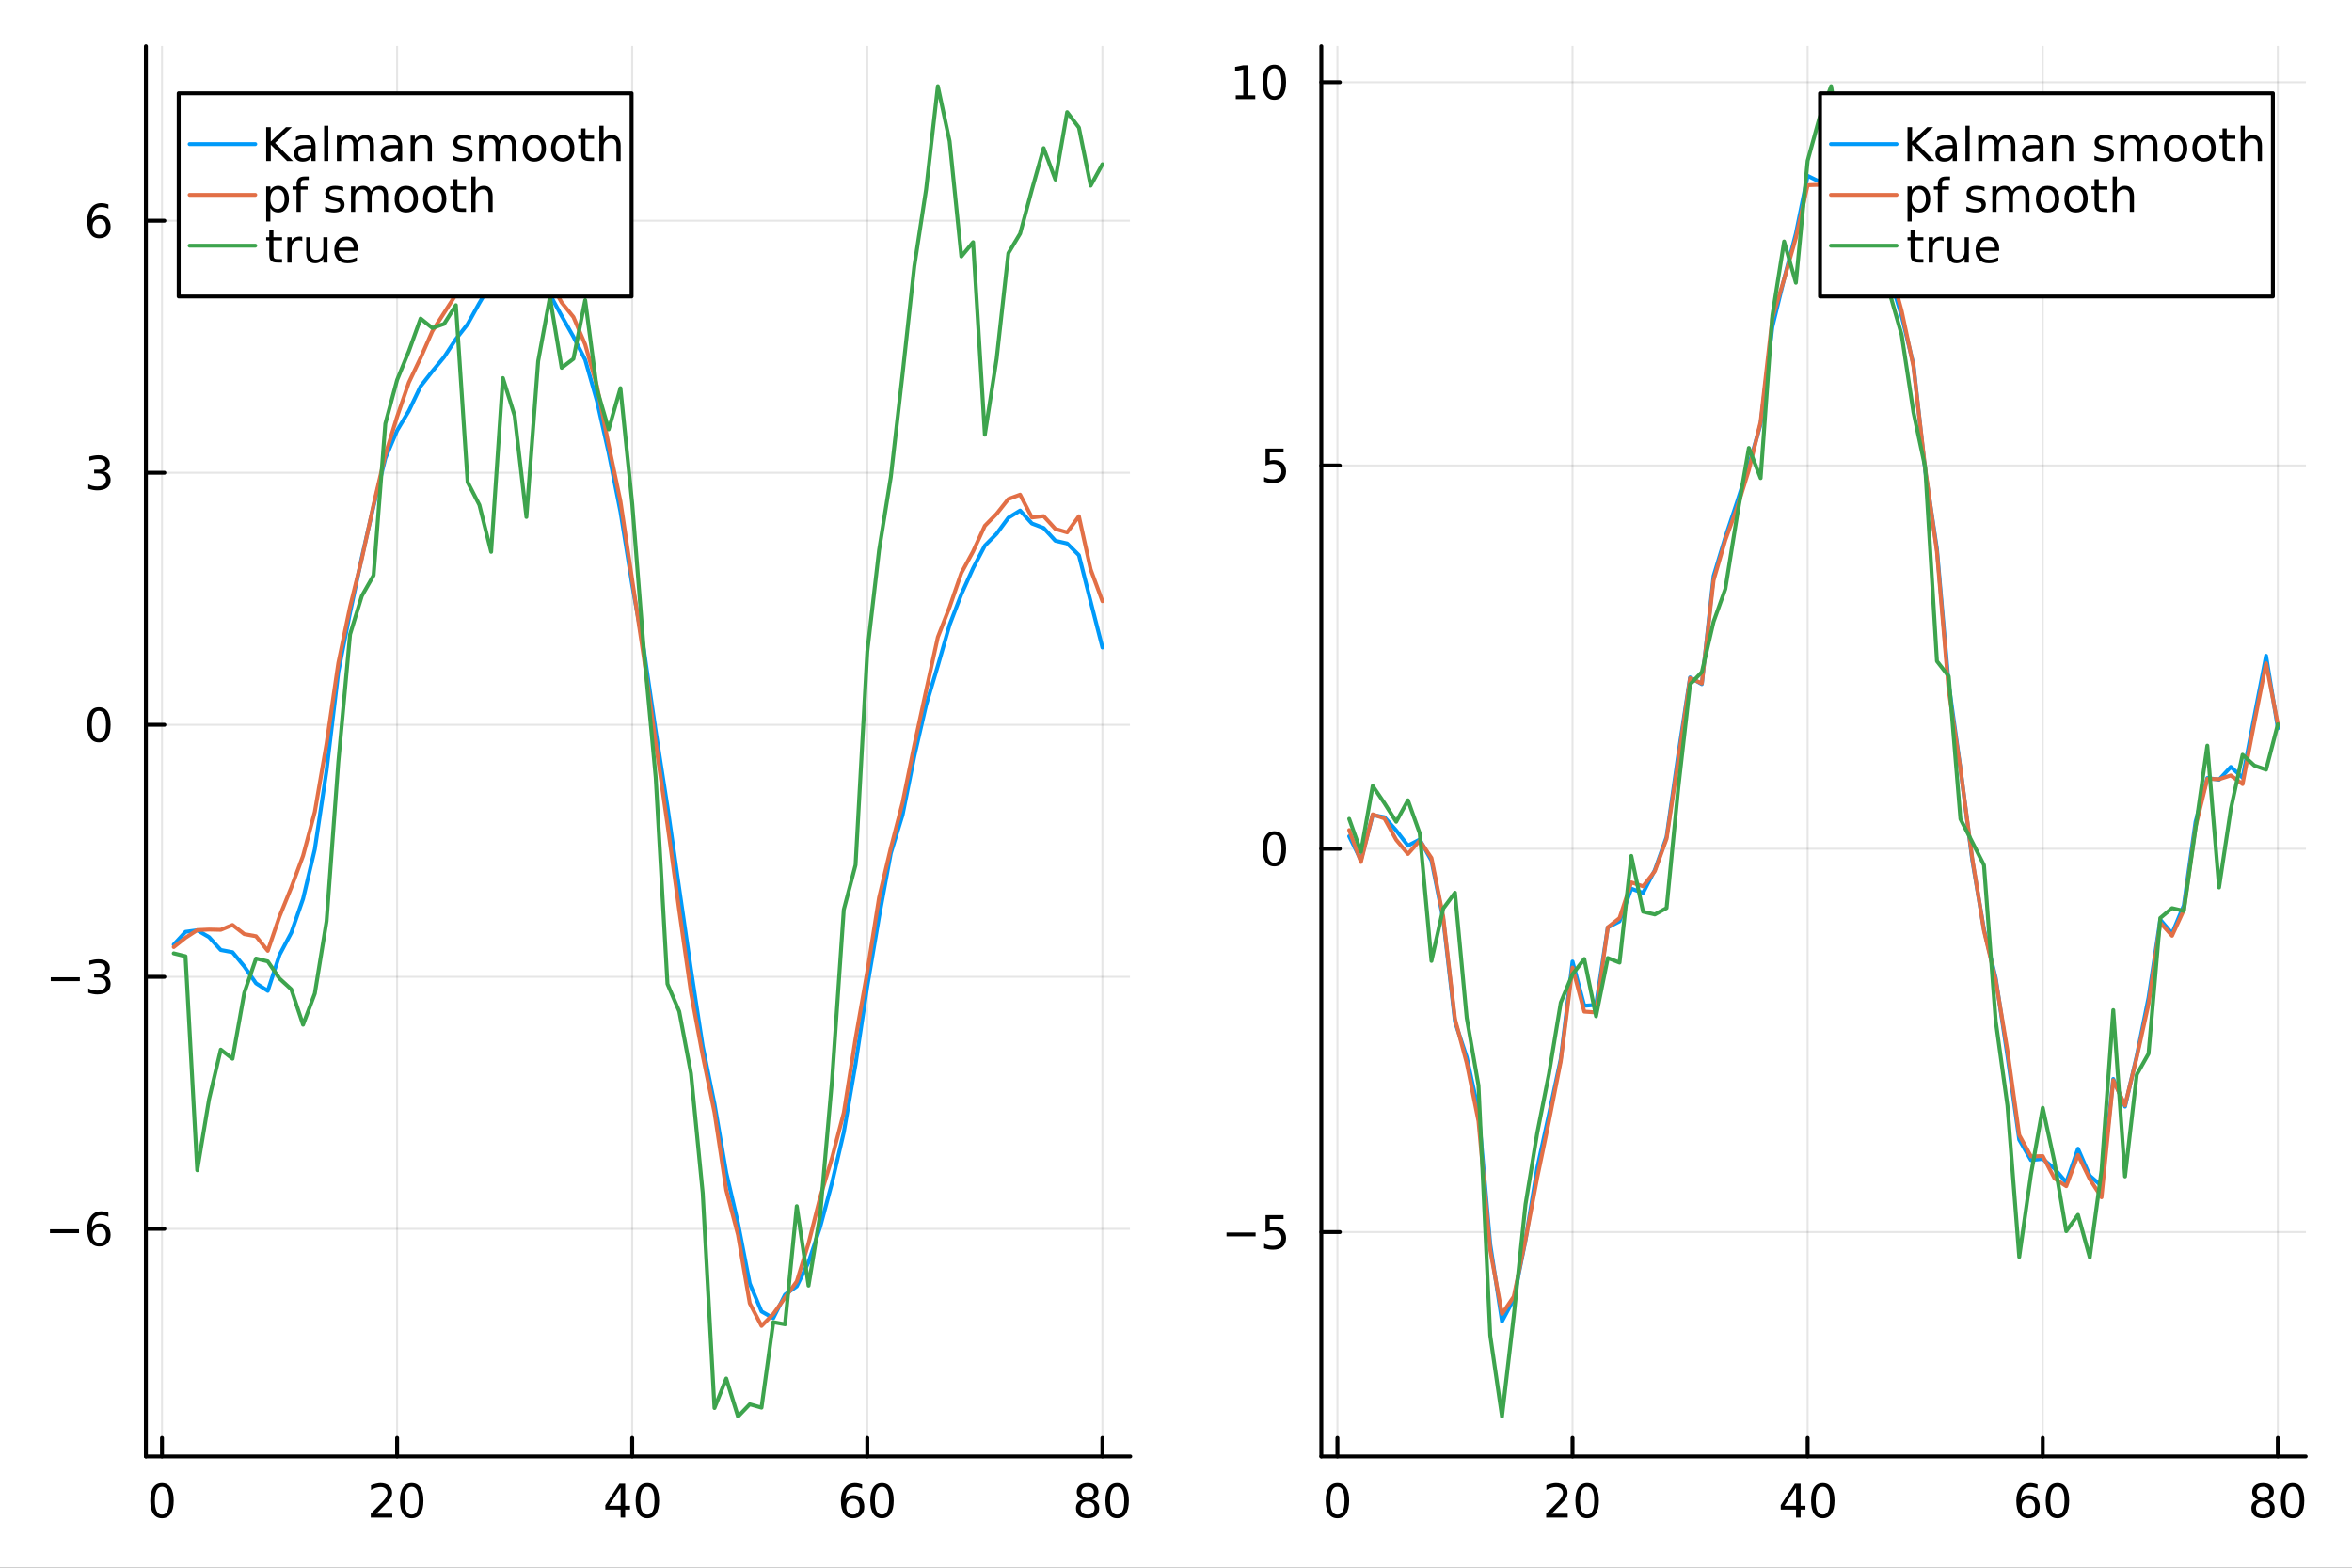 <?xml version="1.0" encoding="utf-8"?>
<svg xmlns="http://www.w3.org/2000/svg" xmlns:xlink="http://www.w3.org/1999/xlink" width="600" height="400" viewBox="0 0 2400 1600">
<rect x="0" y="0" width="2400" height="1600" fill="#333333" stroke="none"/>
<defs>
  <clipPath id="clip930">
    <rect x="0" y="0" width="2400" height="1600"/>
  </clipPath>
</defs>
<path clip-path="url(#clip930)" d="M0 1600 L2400 1600 L2400 0 L0 0  Z" fill="#ffffff" fill-rule="evenodd" fill-opacity="1"/>
<defs>
  <clipPath id="clip931">
    <rect x="480" y="0" width="1681" height="1600"/>
  </clipPath>
</defs>
<path clip-path="url(#clip930)" d="M148.867 1486.45 L1153.33 1486.45 L1153.33 47.244 L148.867 47.244  Z" fill="#ffffff" fill-rule="evenodd" fill-opacity="1"/>
<defs>
  <clipPath id="clip932">
    <rect x="148" y="47" width="1005" height="1440"/>
  </clipPath>
</defs>
<polyline clip-path="url(#clip932)" style="stroke:#000000; stroke-linecap:round; stroke-linejoin:round; stroke-width:2; stroke-opacity:0.1; fill:none" points="165.3,1486.45 165.3,47.244 "/>
<polyline clip-path="url(#clip932)" style="stroke:#000000; stroke-linecap:round; stroke-linejoin:round; stroke-width:2; stroke-opacity:0.1; fill:none" points="405.202,1486.45 405.202,47.244 "/>
<polyline clip-path="url(#clip932)" style="stroke:#000000; stroke-linecap:round; stroke-linejoin:round; stroke-width:2; stroke-opacity:0.1; fill:none" points="645.103,1486.45 645.103,47.244 "/>
<polyline clip-path="url(#clip932)" style="stroke:#000000; stroke-linecap:round; stroke-linejoin:round; stroke-width:2; stroke-opacity:0.1; fill:none" points="885.005,1486.45 885.005,47.244 "/>
<polyline clip-path="url(#clip932)" style="stroke:#000000; stroke-linecap:round; stroke-linejoin:round; stroke-width:2; stroke-opacity:0.1; fill:none" points="1124.91,1486.45 1124.91,47.244 "/>
<polyline clip-path="url(#clip932)" style="stroke:#000000; stroke-linecap:round; stroke-linejoin:round; stroke-width:2; stroke-opacity:0.1; fill:none" points="148.867,1254.2 1153.33,1254.2 "/>
<polyline clip-path="url(#clip932)" style="stroke:#000000; stroke-linecap:round; stroke-linejoin:round; stroke-width:2; stroke-opacity:0.1; fill:none" points="148.867,996.964 1153.33,996.964 "/>
<polyline clip-path="url(#clip932)" style="stroke:#000000; stroke-linecap:round; stroke-linejoin:round; stroke-width:2; stroke-opacity:0.1; fill:none" points="148.867,739.73 1153.33,739.73 "/>
<polyline clip-path="url(#clip932)" style="stroke:#000000; stroke-linecap:round; stroke-linejoin:round; stroke-width:2; stroke-opacity:0.1; fill:none" points="148.867,482.496 1153.33,482.496 "/>
<polyline clip-path="url(#clip932)" style="stroke:#000000; stroke-linecap:round; stroke-linejoin:round; stroke-width:2; stroke-opacity:0.1; fill:none" points="148.867,225.262 1153.33,225.262 "/>
<polyline clip-path="url(#clip930)" style="stroke:#000000; stroke-linecap:round; stroke-linejoin:round; stroke-width:4; stroke-opacity:1; fill:none" points="148.867,1486.45 1153.33,1486.45 "/>
<polyline clip-path="url(#clip930)" style="stroke:#000000; stroke-linecap:round; stroke-linejoin:round; stroke-width:4; stroke-opacity:1; fill:none" points="165.3,1486.45 165.3,1467.55 "/>
<polyline clip-path="url(#clip930)" style="stroke:#000000; stroke-linecap:round; stroke-linejoin:round; stroke-width:4; stroke-opacity:1; fill:none" points="405.202,1486.45 405.202,1467.55 "/>
<polyline clip-path="url(#clip930)" style="stroke:#000000; stroke-linecap:round; stroke-linejoin:round; stroke-width:4; stroke-opacity:1; fill:none" points="645.103,1486.45 645.103,1467.55 "/>
<polyline clip-path="url(#clip930)" style="stroke:#000000; stroke-linecap:round; stroke-linejoin:round; stroke-width:4; stroke-opacity:1; fill:none" points="885.005,1486.45 885.005,1467.55 "/>
<polyline clip-path="url(#clip930)" style="stroke:#000000; stroke-linecap:round; stroke-linejoin:round; stroke-width:4; stroke-opacity:1; fill:none" points="1124.91,1486.45 1124.91,1467.55 "/>
<path clip-path="url(#clip930)" d="M165.3 1517.37 Q161.689 1517.37 159.86 1520.93 Q158.055 1524.47 158.055 1531.6 Q158.055 1538.71 159.86 1542.27 Q161.689 1545.82 165.3 1545.82 Q168.934 1545.82 170.74 1542.27 Q172.569 1538.71 172.569 1531.6 Q172.569 1524.47 170.74 1520.93 Q168.934 1517.37 165.3 1517.37 M165.3 1513.66 Q171.11 1513.66 174.166 1518.27 Q177.244 1522.85 177.244 1531.6 Q177.244 1540.33 174.166 1544.94 Q171.11 1549.52 165.3 1549.52 Q159.49 1549.52 156.411 1544.94 Q153.356 1540.33 153.356 1531.6 Q153.356 1522.85 156.411 1518.27 Q159.49 1513.66 165.3 1513.66 Z" fill="#000000" fill-rule="nonzero" fill-opacity="1" /><path clip-path="url(#clip930)" d="M383.975 1544.91 L400.294 1544.91 L400.294 1548.85 L378.35 1548.85 L378.35 1544.91 Q381.012 1542.16 385.595 1537.53 Q390.202 1532.88 391.382 1531.53 Q393.628 1529.01 394.507 1527.27 Q395.41 1525.51 395.41 1523.82 Q395.41 1521.07 393.466 1519.33 Q391.544 1517.6 388.442 1517.6 Q386.243 1517.6 383.79 1518.36 Q381.359 1519.13 378.581 1520.68 L378.581 1515.95 Q381.405 1514.82 383.859 1514.24 Q386.313 1513.66 388.35 1513.66 Q393.72 1513.66 396.915 1516.35 Q400.109 1519.03 400.109 1523.52 Q400.109 1525.65 399.299 1527.57 Q398.512 1529.47 396.405 1532.07 Q395.827 1532.74 392.725 1535.95 Q389.623 1539.15 383.975 1544.91 Z" fill="#000000" fill-rule="nonzero" fill-opacity="1" /><path clip-path="url(#clip930)" d="M420.109 1517.37 Q416.498 1517.37 414.669 1520.93 Q412.864 1524.47 412.864 1531.6 Q412.864 1538.71 414.669 1542.27 Q416.498 1545.82 420.109 1545.82 Q423.743 1545.82 425.549 1542.27 Q427.377 1538.71 427.377 1531.6 Q427.377 1524.47 425.549 1520.93 Q423.743 1517.37 420.109 1517.37 M420.109 1513.66 Q425.919 1513.66 428.975 1518.27 Q432.053 1522.85 432.053 1531.6 Q432.053 1540.33 428.975 1544.94 Q425.919 1549.52 420.109 1549.52 Q414.299 1549.52 411.22 1544.94 Q408.165 1540.33 408.165 1531.6 Q408.165 1522.85 411.22 1518.27 Q414.299 1513.66 420.109 1513.66 Z" fill="#000000" fill-rule="nonzero" fill-opacity="1" /><path clip-path="url(#clip930)" d="M633.275 1518.36 L621.469 1536.81 L633.275 1536.81 L633.275 1518.36 M632.048 1514.29 L637.927 1514.29 L637.927 1536.81 L642.858 1536.81 L642.858 1540.7 L637.927 1540.7 L637.927 1548.85 L633.275 1548.85 L633.275 1540.7 L617.673 1540.7 L617.673 1536.19 L632.048 1514.29 Z" fill="#000000" fill-rule="nonzero" fill-opacity="1" /><path clip-path="url(#clip930)" d="M660.589 1517.37 Q656.978 1517.37 655.149 1520.93 Q653.344 1524.47 653.344 1531.6 Q653.344 1538.71 655.149 1542.27 Q656.978 1545.82 660.589 1545.82 Q664.223 1545.82 666.029 1542.27 Q667.858 1538.71 667.858 1531.6 Q667.858 1524.47 666.029 1520.93 Q664.223 1517.37 660.589 1517.37 M660.589 1513.66 Q666.399 1513.66 669.455 1518.27 Q672.534 1522.85 672.534 1531.6 Q672.534 1540.33 669.455 1544.94 Q666.399 1549.52 660.589 1549.52 Q654.779 1549.52 651.7 1544.94 Q648.645 1540.33 648.645 1531.6 Q648.645 1522.85 651.7 1518.27 Q654.779 1513.66 660.589 1513.66 Z" fill="#000000" fill-rule="nonzero" fill-opacity="1" /><path clip-path="url(#clip930)" d="M870.41 1529.7 Q867.262 1529.7 865.41 1531.86 Q863.581 1534.01 863.581 1537.76 Q863.581 1541.49 865.41 1543.66 Q867.262 1545.82 870.41 1545.82 Q873.558 1545.82 875.387 1543.66 Q877.239 1541.49 877.239 1537.76 Q877.239 1534.01 875.387 1531.86 Q873.558 1529.7 870.41 1529.7 M879.692 1515.05 L879.692 1519.31 Q877.933 1518.48 876.127 1518.04 Q874.345 1517.6 872.586 1517.6 Q867.956 1517.6 865.503 1520.72 Q863.072 1523.85 862.725 1530.17 Q864.09 1528.15 866.151 1527.09 Q868.211 1526 870.688 1526 Q875.896 1526 878.905 1529.17 Q881.938 1532.32 881.938 1537.76 Q881.938 1543.08 878.789 1546.3 Q875.641 1549.52 870.41 1549.52 Q864.415 1549.52 861.243 1544.94 Q858.072 1540.33 858.072 1531.6 Q858.072 1523.41 861.961 1518.55 Q865.85 1513.66 872.401 1513.66 Q874.16 1513.66 875.942 1514.01 Q877.748 1514.36 879.692 1515.05 Z" fill="#000000" fill-rule="nonzero" fill-opacity="1" /><path clip-path="url(#clip930)" d="M899.993 1517.37 Q896.382 1517.37 894.553 1520.93 Q892.748 1524.47 892.748 1531.6 Q892.748 1538.71 894.553 1542.27 Q896.382 1545.82 899.993 1545.82 Q903.627 1545.82 905.433 1542.27 Q907.262 1538.71 907.262 1531.6 Q907.262 1524.47 905.433 1520.93 Q903.627 1517.37 899.993 1517.37 M899.993 1513.66 Q905.803 1513.66 908.859 1518.27 Q911.937 1522.85 911.937 1531.6 Q911.937 1540.33 908.859 1544.94 Q905.803 1549.52 899.993 1549.52 Q894.183 1549.52 891.104 1544.94 Q888.049 1540.33 888.049 1531.6 Q888.049 1522.85 891.104 1518.27 Q894.183 1513.66 899.993 1513.66 Z" fill="#000000" fill-rule="nonzero" fill-opacity="1" /><path clip-path="url(#clip930)" d="M1109.78 1532.44 Q1106.45 1532.44 1104.52 1534.22 Q1102.63 1536 1102.63 1539.13 Q1102.63 1542.25 1104.52 1544.03 Q1106.45 1545.82 1109.78 1545.82 Q1113.11 1545.82 1115.03 1544.03 Q1116.95 1542.23 1116.95 1539.13 Q1116.95 1536 1115.03 1534.22 Q1113.14 1532.44 1109.78 1532.44 M1105.1 1530.45 Q1102.09 1529.7 1100.4 1527.64 Q1098.74 1525.58 1098.74 1522.62 Q1098.74 1518.48 1101.68 1516.07 Q1104.64 1513.66 1109.78 1513.66 Q1114.94 1513.66 1117.88 1516.07 Q1120.82 1518.48 1120.82 1522.62 Q1120.82 1525.58 1119.13 1527.64 Q1117.46 1529.7 1114.48 1530.45 Q1117.86 1531.23 1119.73 1533.52 Q1121.63 1535.82 1121.63 1539.13 Q1121.63 1544.15 1118.55 1546.83 Q1115.5 1549.52 1109.78 1549.52 Q1104.06 1549.52 1100.98 1546.83 Q1097.93 1544.15 1097.93 1539.13 Q1097.93 1535.82 1099.83 1533.52 Q1101.72 1531.23 1105.1 1530.45 M1103.39 1523.06 Q1103.39 1525.75 1105.06 1527.25 Q1106.75 1528.76 1109.78 1528.76 Q1112.79 1528.76 1114.48 1527.25 Q1116.19 1525.75 1116.19 1523.06 Q1116.19 1520.38 1114.48 1518.87 Q1112.79 1517.37 1109.78 1517.37 Q1106.75 1517.37 1105.06 1518.87 Q1103.39 1520.38 1103.39 1523.06 Z" fill="#000000" fill-rule="nonzero" fill-opacity="1" /><path clip-path="url(#clip930)" d="M1139.94 1517.37 Q1136.33 1517.37 1134.5 1520.93 Q1132.7 1524.47 1132.7 1531.6 Q1132.7 1538.71 1134.5 1542.27 Q1136.33 1545.82 1139.94 1545.82 Q1143.58 1545.82 1145.38 1542.27 Q1147.21 1538.71 1147.21 1531.6 Q1147.21 1524.47 1145.38 1520.93 Q1143.58 1517.37 1139.94 1517.37 M1139.94 1513.66 Q1145.75 1513.66 1148.81 1518.27 Q1151.89 1522.85 1151.89 1531.6 Q1151.89 1540.33 1148.81 1544.94 Q1145.75 1549.52 1139.94 1549.52 Q1134.13 1549.52 1131.05 1544.94 Q1128 1540.33 1128 1531.6 Q1128 1522.85 1131.05 1518.27 Q1134.13 1513.66 1139.94 1513.66 Z" fill="#000000" fill-rule="nonzero" fill-opacity="1" /><polyline clip-path="url(#clip930)" style="stroke:#000000; stroke-linecap:round; stroke-linejoin:round; stroke-width:4; stroke-opacity:1; fill:none" points="148.867,1486.45 148.867,47.244 "/>
<polyline clip-path="url(#clip930)" style="stroke:#000000; stroke-linecap:round; stroke-linejoin:round; stroke-width:4; stroke-opacity:1; fill:none" points="148.867,1254.2 167.764,1254.2 "/>
<polyline clip-path="url(#clip930)" style="stroke:#000000; stroke-linecap:round; stroke-linejoin:round; stroke-width:4; stroke-opacity:1; fill:none" points="148.867,996.964 167.764,996.964 "/>
<polyline clip-path="url(#clip930)" style="stroke:#000000; stroke-linecap:round; stroke-linejoin:round; stroke-width:4; stroke-opacity:1; fill:none" points="148.867,739.73 167.764,739.73 "/>
<polyline clip-path="url(#clip930)" style="stroke:#000000; stroke-linecap:round; stroke-linejoin:round; stroke-width:4; stroke-opacity:1; fill:none" points="148.867,482.496 167.764,482.496 "/>
<polyline clip-path="url(#clip930)" style="stroke:#000000; stroke-linecap:round; stroke-linejoin:round; stroke-width:4; stroke-opacity:1; fill:none" points="148.867,225.262 167.764,225.262 "/>
<path clip-path="url(#clip930)" d="M50.992 1254.65 L80.668 1254.65 L80.668 1258.58 L50.992 1258.58 L50.992 1254.65 Z" fill="#000000" fill-rule="nonzero" fill-opacity="1" /><path clip-path="url(#clip930)" d="M101.339 1252.33 Q98.191 1252.33 96.339 1254.49 Q94.51 1256.64 94.51 1260.39 Q94.51 1264.12 96.339 1266.29 Q98.191 1268.45 101.339 1268.45 Q104.487 1268.45 106.316 1266.29 Q108.168 1264.12 108.168 1260.39 Q108.168 1256.64 106.316 1254.49 Q104.487 1252.33 101.339 1252.33 M110.621 1237.68 L110.621 1241.94 Q108.862 1241.11 107.057 1240.67 Q105.274 1240.23 103.515 1240.23 Q98.885 1240.23 96.432 1243.35 Q94.001 1246.48 93.654 1252.8 Q95.02 1250.78 97.08 1249.72 Q99.14 1248.63 101.617 1248.63 Q106.825 1248.63 109.834 1251.8 Q112.867 1254.95 112.867 1260.39 Q112.867 1265.71 109.719 1268.93 Q106.571 1272.15 101.339 1272.15 Q95.344 1272.15 92.172 1267.57 Q89.001 1262.96 89.001 1254.23 Q89.001 1246.04 92.89 1241.18 Q96.779 1236.29 103.33 1236.29 Q105.089 1236.29 106.871 1236.64 Q108.677 1236.99 110.621 1237.68 Z" fill="#000000" fill-rule="nonzero" fill-opacity="1" /><path clip-path="url(#clip930)" d="M51.802 997.415 L81.478 997.415 L81.478 1001.35 L51.802 1001.35 L51.802 997.415 Z" fill="#000000" fill-rule="nonzero" fill-opacity="1" /><path clip-path="url(#clip930)" d="M105.737 995.61 Q109.094 996.327 110.969 998.596 Q112.867 1000.86 112.867 1004.2 Q112.867 1009.31 109.348 1012.11 Q105.83 1014.92 99.348 1014.92 Q97.172 1014.92 94.858 1014.48 Q92.566 1014.06 90.112 1013.2 L90.112 1008.69 Q92.057 1009.82 94.371 1010.4 Q96.686 1010.98 99.21 1010.98 Q103.608 1010.98 105.899 1009.24 Q108.214 1007.51 108.214 1004.2 Q108.214 1001.14 106.061 999.429 Q103.932 997.693 100.112 997.693 L96.085 997.693 L96.085 993.85 L100.297 993.85 Q103.746 993.85 105.575 992.485 Q107.404 991.096 107.404 988.503 Q107.404 985.841 105.506 984.429 Q103.631 982.994 100.112 982.994 Q98.191 982.994 95.992 983.411 Q93.793 983.827 91.154 984.707 L91.154 980.54 Q93.816 979.8 96.131 979.429 Q98.469 979.059 100.529 979.059 Q105.853 979.059 108.955 981.489 Q112.057 983.897 112.057 988.017 Q112.057 990.887 110.413 992.878 Q108.77 994.846 105.737 995.61 Z" fill="#000000" fill-rule="nonzero" fill-opacity="1" /><path clip-path="url(#clip930)" d="M100.922 725.529 Q97.311 725.529 95.483 729.093 Q93.677 732.635 93.677 739.765 Q93.677 746.871 95.483 750.436 Q97.311 753.978 100.922 753.978 Q104.557 753.978 106.362 750.436 Q108.191 746.871 108.191 739.765 Q108.191 732.635 106.362 729.093 Q104.557 725.529 100.922 725.529 M100.922 721.825 Q106.733 721.825 109.788 726.431 Q112.867 731.015 112.867 739.765 Q112.867 748.491 109.788 753.098 Q106.733 757.681 100.922 757.681 Q95.112 757.681 92.034 753.098 Q88.978 748.491 88.978 739.765 Q88.978 731.015 92.034 726.431 Q95.112 721.825 100.922 721.825 Z" fill="#000000" fill-rule="nonzero" fill-opacity="1" /><path clip-path="url(#clip930)" d="M105.737 481.142 Q109.094 481.86 110.969 484.128 Q112.867 486.397 112.867 489.73 Q112.867 494.846 109.348 497.646 Q105.83 500.447 99.348 500.447 Q97.172 500.447 94.858 500.008 Q92.566 499.591 90.112 498.734 L90.112 494.221 Q92.057 495.355 94.371 495.934 Q96.686 496.512 99.21 496.512 Q103.608 496.512 105.899 494.776 Q108.214 493.04 108.214 489.73 Q108.214 486.674 106.061 484.961 Q103.932 483.225 100.112 483.225 L96.085 483.225 L96.085 479.383 L100.297 479.383 Q103.746 479.383 105.575 478.017 Q107.404 476.628 107.404 474.036 Q107.404 471.373 105.506 469.961 Q103.631 468.526 100.112 468.526 Q98.191 468.526 95.992 468.943 Q93.793 469.36 91.154 470.239 L91.154 466.073 Q93.816 465.332 96.131 464.961 Q98.469 464.591 100.529 464.591 Q105.853 464.591 108.955 467.022 Q112.057 469.429 112.057 473.549 Q112.057 476.42 110.413 478.41 Q108.77 480.378 105.737 481.142 Z" fill="#000000" fill-rule="nonzero" fill-opacity="1" /><path clip-path="url(#clip930)" d="M101.339 223.399 Q98.191 223.399 96.339 225.552 Q94.51 227.704 94.51 231.454 Q94.51 235.181 96.339 237.357 Q98.191 239.51 101.339 239.51 Q104.487 239.51 106.316 237.357 Q108.168 235.181 108.168 231.454 Q108.168 227.704 106.316 225.552 Q104.487 223.399 101.339 223.399 M110.621 208.746 L110.621 213.005 Q108.862 212.172 107.057 211.732 Q105.274 211.292 103.515 211.292 Q98.885 211.292 96.432 214.417 Q94.001 217.542 93.654 223.862 Q95.02 221.848 97.08 220.783 Q99.14 219.695 101.617 219.695 Q106.825 219.695 109.834 222.866 Q112.867 226.015 112.867 231.454 Q112.867 236.778 109.719 239.996 Q106.571 243.214 101.339 243.214 Q95.344 243.214 92.172 238.63 Q89.001 234.024 89.001 225.297 Q89.001 217.103 92.89 212.242 Q96.779 207.357 103.33 207.357 Q105.089 207.357 106.871 207.705 Q108.677 208.052 110.621 208.746 Z" fill="#000000" fill-rule="nonzero" fill-opacity="1" /><polyline clip-path="url(#clip932)" style="stroke:#009af9; stroke-linecap:round; stroke-linejoin:round; stroke-width:4; stroke-opacity:1; fill:none" points="177.295,964.11 189.29,951.053 201.285,949.426 213.28,956.42 225.275,969.576 237.271,971.836 249.266,986.34 261.261,1003.56 273.256,1011.3 285.251,974.494 297.246,951.933 309.241,917.378 321.236,866.766 333.231,786.301 345.226,685.803 357.221,625.191 369.216,568.878 381.211,516.445 393.207,467.761 405.202,439.441 417.197,419.381 429.192,394.261 441.187,378.876 453.182,364.396 465.177,346.13 477.172,330.806 489.167,309.215 501.162,289.052 513.157,292.527 525.152,288.257 537.147,289.447 549.143,289.626 561.138,300.499 573.133,322.481 585.128,343.709 597.123,367.21 609.118,409.206 621.113,462.358 633.108,522.141 645.103,596.928 657.098,663.787 669.093,746.314 681.088,823.386 693.083,906.855 705.079,989.654 717.074,1067.9 729.069,1126.67 741.064,1196.87 753.059,1248.38 765.054,1309.96 777.049,1338.49 789.044,1345.3 801.039,1321.33 813.034,1312.84 825.029,1288.21 837.024,1252.01 849.019,1207.06 861.015,1155.62 873.01,1086.13 885.005,1006.47 897,935.715 908.995,870.764 920.99,831.721 932.985,771.744 944.98,719.646 956.975,679.494 968.97,637.754 980.965,606.484 992.96,579.89 1004.96,556.92 1016.95,544.746 1028.95,528.437 1040.94,521.057 1052.94,534.275 1064.93,538.863 1076.93,551.928 1088.92,554.686 1100.92,566.639 1112.91,614.014 1124.91,660.848 "/>
<polyline clip-path="url(#clip932)" style="stroke:#e26f46; stroke-linecap:round; stroke-linejoin:round; stroke-width:4; stroke-opacity:1; fill:none" points="177.295,966.583 189.29,957.058 201.285,949.255 213.28,948.715 225.275,948.983 237.271,944.03 249.266,953.344 261.261,955.548 273.256,970.407 285.251,935.29 297.246,905.731 309.241,873.432 321.236,828.585 333.231,758.823 345.226,676.687 357.221,619.238 369.216,570.307 381.211,515.17 393.207,464.155 405.202,425.36 417.197,390.381 429.192,365.201 441.187,337.964 453.182,319.306 465.177,300.6 477.172,286.634 489.167,263.542 501.162,256.85 513.157,263.147 525.152,263.844 537.147,277.252 549.143,282.688 561.138,287.163 573.133,308.783 585.128,323.548 597.123,351.636 609.118,393.842 621.113,454.284 633.108,511.54 645.103,591.794 657.098,672.002 669.093,758.284 681.088,841.442 693.083,929.175 705.079,1013.2 717.074,1077.44 729.069,1135.36 741.064,1214.65 753.059,1260.37 765.054,1330.16 777.049,1353.24 789.044,1341.07 801.039,1324.44 813.034,1307.78 825.029,1268.98 837.024,1221.46 849.019,1181.73 861.015,1135.67 873.01,1060.05 885.005,991.66 897,916.109 908.995,865.501 920.99,819.236 932.985,760.437 944.98,704.93 956.975,650.274 968.97,619.613 980.965,584.8 992.96,562.781 1004.96,536.647 1016.95,524.429 1028.95,509.301 1040.94,504.856 1052.94,528.132 1064.93,526.778 1076.93,539.855 1088.92,543.342 1100.92,526.889 1112.91,581.141 1124.91,613.576 "/>
<polyline clip-path="url(#clip932)" style="stroke:#3da44d; stroke-linecap:round; stroke-linejoin:round; stroke-width:4; stroke-opacity:1; fill:none" points="177.295,973.016 189.29,975.981 201.285,1194.37 213.28,1122.05 225.275,1071.25 237.271,1080.54 249.266,1013.36 261.261,978.304 273.256,981.211 285.251,998.738 297.246,1009.73 309.241,1045.82 321.236,1013.98 333.231,940.13 345.226,777.854 357.221,647.449 369.216,608.251 381.211,587.212 393.207,432.35 405.202,387.802 417.197,358.416 429.192,325.119 441.187,334.772 453.182,330.543 465.177,311.478 477.172,492.055 489.167,515.362 501.162,563.228 513.157,385.881 525.152,424.264 537.147,527.649 549.143,368.647 561.138,303.262 573.133,375.396 585.128,366.236 597.123,306.316 609.118,397.123 621.113,438.224 633.108,396.144 645.103,513.83 657.098,665.049 669.093,793.675 681.088,1004.25 693.083,1032.21 705.079,1095.65 717.074,1217.82 729.069,1437.07 741.064,1406.93 753.059,1445.72 765.054,1433.23 777.049,1436.67 789.044,1349.38 801.039,1351.6 813.034,1231.05 825.029,1312.14 837.024,1238.75 849.019,1102.63 861.015,928.397 873.01,882.76 885.005,664.986 897,561.531 908.995,486.822 920.99,381.681 932.985,271.699 944.98,193.467 956.975,87.976 968.97,144.039 980.965,261.741 992.96,247.192 1004.96,443.651 1016.95,366.312 1028.95,258.411 1040.94,238.417 1052.94,193.676 1064.93,151.183 1076.93,183.275 1088.92,114.478 1100.92,130.227 1112.91,189.5 1124.91,167.626 "/>
<path clip-path="url(#clip930)" d="M182.349 302.578 L644.461 302.578 L644.461 95.218 L182.349 95.218  Z" fill="#ffffff" fill-rule="evenodd" fill-opacity="1"/>
<polyline clip-path="url(#clip930)" style="stroke:#000000; stroke-linecap:round; stroke-linejoin:round; stroke-width:4; stroke-opacity:1; fill:none" points="182.349,302.578 644.461,302.578 644.461,95.218 182.349,95.218 182.349,302.578 "/>
<polyline clip-path="url(#clip930)" style="stroke:#009af9; stroke-linecap:round; stroke-linejoin:round; stroke-width:4; stroke-opacity:1; fill:none" points="193.51,147.058 260.474,147.058 "/>
<path clip-path="url(#clip930)" d="M271.635 129.778 L276.311 129.778 L276.311 144.384 L291.82 129.778 L297.839 129.778 L280.686 145.889 L299.065 164.338 L292.908 164.338 L276.311 147.694 L276.311 164.338 L271.635 164.338 L271.635 129.778 Z" fill="#000000" fill-rule="nonzero" fill-opacity="1" /><path clip-path="url(#clip930)" d="M313.487 151.305 Q308.325 151.305 306.334 152.486 Q304.343 153.666 304.343 156.514 Q304.343 158.782 305.825 160.125 Q307.329 161.444 309.899 161.444 Q313.44 161.444 315.57 158.944 Q317.723 156.421 317.723 152.254 L317.723 151.305 L313.487 151.305 M321.982 149.546 L321.982 164.338 L317.723 164.338 L317.723 160.402 Q316.264 162.763 314.089 163.898 Q311.913 165.009 308.765 165.009 Q304.783 165.009 302.422 162.787 Q300.084 160.541 300.084 156.791 Q300.084 152.416 303.001 150.194 Q305.94 147.972 311.751 147.972 L317.723 147.972 L317.723 147.555 Q317.723 144.615 315.778 143.018 Q313.857 141.398 310.362 141.398 Q308.14 141.398 306.033 141.93 Q303.927 142.463 301.982 143.527 L301.982 139.592 Q304.32 138.69 306.519 138.25 Q308.718 137.787 310.802 137.787 Q316.427 137.787 319.204 140.703 Q321.982 143.62 321.982 149.546 Z" fill="#000000" fill-rule="nonzero" fill-opacity="1" /><path clip-path="url(#clip930)" d="M330.755 128.319 L335.014 128.319 L335.014 164.338 L330.755 164.338 L330.755 128.319 Z" fill="#000000" fill-rule="nonzero" fill-opacity="1" /><path clip-path="url(#clip930)" d="M364.111 143.389 Q365.709 140.518 367.931 139.153 Q370.153 137.787 373.162 137.787 Q377.213 137.787 379.412 140.634 Q381.611 143.458 381.611 148.689 L381.611 164.338 L377.329 164.338 L377.329 148.828 Q377.329 145.102 376.01 143.296 Q374.69 141.49 371.982 141.49 Q368.672 141.49 366.75 143.69 Q364.829 145.889 364.829 149.685 L364.829 164.338 L360.547 164.338 L360.547 148.828 Q360.547 145.078 359.227 143.296 Q357.908 141.49 355.153 141.49 Q351.889 141.49 349.968 143.713 Q348.047 145.912 348.047 149.685 L348.047 164.338 L343.764 164.338 L343.764 138.412 L348.047 138.412 L348.047 142.44 Q349.505 140.055 351.542 138.921 Q353.579 137.787 356.38 137.787 Q359.204 137.787 361.172 139.222 Q363.162 140.657 364.111 143.389 Z" fill="#000000" fill-rule="nonzero" fill-opacity="1" /><path clip-path="url(#clip930)" d="M401.889 151.305 Q396.727 151.305 394.736 152.486 Q392.746 153.666 392.746 156.514 Q392.746 158.782 394.227 160.125 Q395.732 161.444 398.301 161.444 Q401.843 161.444 403.972 158.944 Q406.125 156.421 406.125 152.254 L406.125 151.305 L401.889 151.305 M410.384 149.546 L410.384 164.338 L406.125 164.338 L406.125 160.402 Q404.667 162.763 402.491 163.898 Q400.315 165.009 397.167 165.009 Q393.185 165.009 390.824 162.787 Q388.486 160.541 388.486 156.791 Q388.486 152.416 391.403 150.194 Q394.343 147.972 400.153 147.972 L406.125 147.972 L406.125 147.555 Q406.125 144.615 404.181 143.018 Q402.259 141.398 398.764 141.398 Q396.542 141.398 394.435 141.93 Q392.329 142.463 390.384 143.527 L390.384 139.592 Q392.722 138.69 394.921 138.25 Q397.121 137.787 399.204 137.787 Q404.829 137.787 407.607 140.703 Q410.384 143.62 410.384 149.546 Z" fill="#000000" fill-rule="nonzero" fill-opacity="1" /><path clip-path="url(#clip930)" d="M440.708 148.689 L440.708 164.338 L436.449 164.338 L436.449 148.828 Q436.449 145.148 435.014 143.319 Q433.579 141.49 430.708 141.49 Q427.259 141.49 425.269 143.69 Q423.278 145.889 423.278 149.685 L423.278 164.338 L418.995 164.338 L418.995 138.412 L423.278 138.412 L423.278 142.44 Q424.806 140.102 426.866 138.944 Q428.949 137.787 431.657 137.787 Q436.125 137.787 438.417 140.565 Q440.708 143.319 440.708 148.689 Z" fill="#000000" fill-rule="nonzero" fill-opacity="1" /><path clip-path="url(#clip930)" d="M480.801 139.176 L480.801 143.203 Q478.995 142.277 477.051 141.815 Q475.106 141.352 473.023 141.352 Q469.852 141.352 468.254 142.324 Q466.68 143.296 466.68 145.24 Q466.68 146.722 467.815 147.578 Q468.949 148.412 472.375 149.176 L473.833 149.5 Q478.37 150.472 480.268 152.254 Q482.19 154.014 482.19 157.185 Q482.19 160.796 479.319 162.902 Q476.472 165.009 471.472 165.009 Q469.389 165.009 467.12 164.592 Q464.875 164.199 462.375 163.388 L462.375 158.99 Q464.736 160.217 467.028 160.842 Q469.319 161.444 471.565 161.444 Q474.574 161.444 476.194 160.426 Q477.815 159.384 477.815 157.509 Q477.815 155.773 476.634 154.847 Q475.477 153.921 471.518 153.064 L470.037 152.717 Q466.078 151.884 464.319 150.171 Q462.56 148.435 462.56 145.426 Q462.56 141.768 465.153 139.778 Q467.745 137.787 472.514 137.787 Q474.875 137.787 476.958 138.134 Q479.041 138.481 480.801 139.176 Z" fill="#000000" fill-rule="nonzero" fill-opacity="1" /><path clip-path="url(#clip930)" d="M509.157 143.389 Q510.754 140.518 512.976 139.153 Q515.199 137.787 518.208 137.787 Q522.259 137.787 524.458 140.634 Q526.657 143.458 526.657 148.689 L526.657 164.338 L522.374 164.338 L522.374 148.828 Q522.374 145.102 521.055 143.296 Q519.736 141.49 517.027 141.49 Q513.717 141.49 511.796 143.69 Q509.875 145.889 509.875 149.685 L509.875 164.338 L505.592 164.338 L505.592 148.828 Q505.592 145.078 504.273 143.296 Q502.953 141.49 500.199 141.49 Q496.935 141.49 495.014 143.713 Q493.092 145.912 493.092 149.685 L493.092 164.338 L488.81 164.338 L488.81 138.412 L493.092 138.412 L493.092 142.44 Q494.551 140.055 496.588 138.921 Q498.625 137.787 501.426 137.787 Q504.25 137.787 506.217 139.222 Q508.208 140.657 509.157 143.389 Z" fill="#000000" fill-rule="nonzero" fill-opacity="1" /><path clip-path="url(#clip930)" d="M545.198 141.398 Q541.773 141.398 539.782 144.083 Q537.791 146.745 537.791 151.398 Q537.791 156.051 539.759 158.736 Q541.749 161.398 545.198 161.398 Q548.601 161.398 550.592 158.713 Q552.583 156.027 552.583 151.398 Q552.583 146.791 550.592 144.106 Q548.601 141.398 545.198 141.398 M545.198 137.787 Q550.754 137.787 553.925 141.398 Q557.097 145.009 557.097 151.398 Q557.097 157.764 553.925 161.398 Q550.754 165.009 545.198 165.009 Q539.62 165.009 536.448 161.398 Q533.3 157.764 533.3 151.398 Q533.3 145.009 536.448 141.398 Q539.62 137.787 545.198 137.787 Z" fill="#000000" fill-rule="nonzero" fill-opacity="1" /><path clip-path="url(#clip930)" d="M574.203 141.398 Q570.777 141.398 568.786 144.083 Q566.796 146.745 566.796 151.398 Q566.796 156.051 568.763 158.736 Q570.754 161.398 574.203 161.398 Q577.606 161.398 579.596 158.713 Q581.587 156.027 581.587 151.398 Q581.587 146.791 579.596 144.106 Q577.606 141.398 574.203 141.398 M574.203 137.787 Q579.758 137.787 582.93 141.398 Q586.101 145.009 586.101 151.398 Q586.101 157.764 582.93 161.398 Q579.758 165.009 574.203 165.009 Q568.624 165.009 565.453 161.398 Q562.305 157.764 562.305 151.398 Q562.305 145.009 565.453 141.398 Q568.624 137.787 574.203 137.787 Z" fill="#000000" fill-rule="nonzero" fill-opacity="1" /><path clip-path="url(#clip930)" d="M597.374 131.051 L597.374 138.412 L606.147 138.412 L606.147 141.722 L597.374 141.722 L597.374 155.796 Q597.374 158.967 598.231 159.87 Q599.11 160.773 601.772 160.773 L606.147 160.773 L606.147 164.338 L601.772 164.338 Q596.842 164.338 594.967 162.509 Q593.092 160.657 593.092 155.796 L593.092 141.722 L589.967 141.722 L589.967 138.412 L593.092 138.412 L593.092 131.051 L597.374 131.051 Z" fill="#000000" fill-rule="nonzero" fill-opacity="1" /><path clip-path="url(#clip930)" d="M633.3 148.689 L633.3 164.338 L629.041 164.338 L629.041 148.828 Q629.041 145.148 627.605 143.319 Q626.17 141.49 623.3 141.49 Q619.851 141.49 617.86 143.69 Q615.869 145.889 615.869 149.685 L615.869 164.338 L611.587 164.338 L611.587 128.319 L615.869 128.319 L615.869 142.44 Q617.397 140.102 619.457 138.944 Q621.541 137.787 624.249 137.787 Q628.717 137.787 631.008 140.565 Q633.3 143.319 633.3 148.689 Z" fill="#000000" fill-rule="nonzero" fill-opacity="1" /><polyline clip-path="url(#clip930)" style="stroke:#e26f46; stroke-linecap:round; stroke-linejoin:round; stroke-width:4; stroke-opacity:1; fill:none" points="193.51,198.898 260.474,198.898 "/>
<path clip-path="url(#clip930)" d="M275.917 212.289 L275.917 226.039 L271.635 226.039 L271.635 190.252 L275.917 190.252 L275.917 194.187 Q277.26 191.872 279.297 190.761 Q281.357 189.627 284.204 189.627 Q288.927 189.627 291.866 193.377 Q294.829 197.127 294.829 203.238 Q294.829 209.349 291.866 213.099 Q288.927 216.849 284.204 216.849 Q281.357 216.849 279.297 215.738 Q277.26 214.603 275.917 212.289 M290.408 203.238 Q290.408 198.539 288.464 195.877 Q286.542 193.192 283.163 193.192 Q279.783 193.192 277.839 195.877 Q275.917 198.539 275.917 203.238 Q275.917 207.937 277.839 210.622 Q279.783 213.284 283.163 213.284 Q286.542 213.284 288.464 210.622 Q290.408 207.937 290.408 203.238 Z" fill="#000000" fill-rule="nonzero" fill-opacity="1" /><path clip-path="url(#clip930)" d="M315.014 180.159 L315.014 183.701 L310.94 183.701 Q308.649 183.701 307.746 184.627 Q306.866 185.553 306.866 187.96 L306.866 190.252 L313.88 190.252 L313.88 193.562 L306.866 193.562 L306.866 216.178 L302.584 216.178 L302.584 193.562 L298.51 193.562 L298.51 190.252 L302.584 190.252 L302.584 188.446 Q302.584 184.118 304.598 182.15 Q306.612 180.159 310.987 180.159 L315.014 180.159 Z" fill="#000000" fill-rule="nonzero" fill-opacity="1" /><path clip-path="url(#clip930)" d="M350.176 191.016 L350.176 195.043 Q348.371 194.117 346.426 193.655 Q344.482 193.192 342.399 193.192 Q339.227 193.192 337.63 194.164 Q336.056 195.136 336.056 197.08 Q336.056 198.562 337.19 199.418 Q338.325 200.252 341.75 201.016 L343.209 201.34 Q347.746 202.312 349.644 204.094 Q351.565 205.854 351.565 209.025 Q351.565 212.636 348.695 214.742 Q345.848 216.849 340.848 216.849 Q338.764 216.849 336.496 216.432 Q334.25 216.039 331.751 215.228 L331.751 210.83 Q334.112 212.057 336.403 212.682 Q338.695 213.284 340.94 213.284 Q343.95 213.284 345.57 212.266 Q347.19 211.224 347.19 209.349 Q347.19 207.613 346.01 206.687 Q344.852 205.761 340.894 204.904 L339.412 204.557 Q335.454 203.724 333.695 202.011 Q331.936 200.275 331.936 197.266 Q331.936 193.608 334.528 191.618 Q337.121 189.627 341.889 189.627 Q344.25 189.627 346.334 189.974 Q348.417 190.321 350.176 191.016 Z" fill="#000000" fill-rule="nonzero" fill-opacity="1" /><path clip-path="url(#clip930)" d="M378.533 195.229 Q380.13 192.358 382.352 190.993 Q384.574 189.627 387.584 189.627 Q391.634 189.627 393.834 192.474 Q396.033 195.298 396.033 200.529 L396.033 216.178 L391.75 216.178 L391.75 200.668 Q391.75 196.942 390.431 195.136 Q389.111 193.33 386.403 193.33 Q383.093 193.33 381.172 195.53 Q379.25 197.729 379.25 201.525 L379.25 216.178 L374.968 216.178 L374.968 200.668 Q374.968 196.918 373.648 195.136 Q372.329 193.33 369.574 193.33 Q366.311 193.33 364.389 195.553 Q362.468 197.752 362.468 201.525 L362.468 216.178 L358.186 216.178 L358.186 190.252 L362.468 190.252 L362.468 194.28 Q363.926 191.895 365.963 190.761 Q368 189.627 370.801 189.627 Q373.625 189.627 375.593 191.062 Q377.584 192.497 378.533 195.229 Z" fill="#000000" fill-rule="nonzero" fill-opacity="1" /><path clip-path="url(#clip930)" d="M414.574 193.238 Q411.148 193.238 409.157 195.923 Q407.167 198.585 407.167 203.238 Q407.167 207.891 409.134 210.576 Q411.125 213.238 414.574 213.238 Q417.977 213.238 419.968 210.553 Q421.958 207.867 421.958 203.238 Q421.958 198.631 419.968 195.946 Q417.977 193.238 414.574 193.238 M414.574 189.627 Q420.13 189.627 423.301 193.238 Q426.472 196.849 426.472 203.238 Q426.472 209.604 423.301 213.238 Q420.13 216.849 414.574 216.849 Q408.995 216.849 405.824 213.238 Q402.676 209.604 402.676 203.238 Q402.676 196.849 405.824 193.238 Q408.995 189.627 414.574 189.627 Z" fill="#000000" fill-rule="nonzero" fill-opacity="1" /><path clip-path="url(#clip930)" d="M443.579 193.238 Q440.153 193.238 438.162 195.923 Q436.171 198.585 436.171 203.238 Q436.171 207.891 438.139 210.576 Q440.13 213.238 443.579 213.238 Q446.981 213.238 448.972 210.553 Q450.963 207.867 450.963 203.238 Q450.963 198.631 448.972 195.946 Q446.981 193.238 443.579 193.238 M443.579 189.627 Q449.134 189.627 452.305 193.238 Q455.477 196.849 455.477 203.238 Q455.477 209.604 452.305 213.238 Q449.134 216.849 443.579 216.849 Q438 216.849 434.829 213.238 Q431.681 209.604 431.681 203.238 Q431.681 196.849 434.829 193.238 Q438 189.627 443.579 189.627 Z" fill="#000000" fill-rule="nonzero" fill-opacity="1" /><path clip-path="url(#clip930)" d="M466.75 182.891 L466.75 190.252 L475.523 190.252 L475.523 193.562 L466.75 193.562 L466.75 207.636 Q466.75 210.807 467.606 211.71 Q468.486 212.613 471.148 212.613 L475.523 212.613 L475.523 216.178 L471.148 216.178 Q466.217 216.178 464.342 214.349 Q462.467 212.497 462.467 207.636 L462.467 193.562 L459.342 193.562 L459.342 190.252 L462.467 190.252 L462.467 182.891 L466.75 182.891 Z" fill="#000000" fill-rule="nonzero" fill-opacity="1" /><path clip-path="url(#clip930)" d="M502.676 200.529 L502.676 216.178 L498.416 216.178 L498.416 200.668 Q498.416 196.988 496.981 195.159 Q495.546 193.33 492.676 193.33 Q489.227 193.33 487.236 195.53 Q485.245 197.729 485.245 201.525 L485.245 216.178 L480.963 216.178 L480.963 180.159 L485.245 180.159 L485.245 194.28 Q486.773 191.942 488.833 190.784 Q490.916 189.627 493.625 189.627 Q498.092 189.627 500.384 192.405 Q502.676 195.159 502.676 200.529 Z" fill="#000000" fill-rule="nonzero" fill-opacity="1" /><polyline clip-path="url(#clip930)" style="stroke:#3da44d; stroke-linecap:round; stroke-linejoin:round; stroke-width:4; stroke-opacity:1; fill:none" points="193.51,250.738 260.474,250.738 "/>
<path clip-path="url(#clip930)" d="M279.042 234.731 L279.042 242.092 L287.816 242.092 L287.816 245.402 L279.042 245.402 L279.042 259.476 Q279.042 262.647 279.899 263.55 Q280.779 264.453 283.441 264.453 L287.816 264.453 L287.816 268.018 L283.441 268.018 Q278.51 268.018 276.635 266.189 Q274.76 264.337 274.76 259.476 L274.76 245.402 L271.635 245.402 L271.635 242.092 L274.76 242.092 L274.76 234.731 L279.042 234.731 Z" fill="#000000" fill-rule="nonzero" fill-opacity="1" /><path clip-path="url(#clip930)" d="M308.44 246.073 Q307.723 245.657 306.866 245.471 Q306.033 245.263 305.015 245.263 Q301.403 245.263 299.459 247.624 Q297.538 249.962 297.538 254.36 L297.538 268.018 L293.255 268.018 L293.255 242.092 L297.538 242.092 L297.538 246.12 Q298.88 243.758 301.033 242.624 Q303.186 241.467 306.265 241.467 Q306.704 241.467 307.237 241.536 Q307.769 241.583 308.417 241.698 L308.44 246.073 Z" fill="#000000" fill-rule="nonzero" fill-opacity="1" /><path clip-path="url(#clip930)" d="M312.468 257.786 L312.468 242.092 L316.727 242.092 L316.727 257.624 Q316.727 261.305 318.163 263.156 Q319.598 264.985 322.468 264.985 Q325.917 264.985 327.908 262.786 Q329.922 260.587 329.922 256.791 L329.922 242.092 L334.181 242.092 L334.181 268.018 L329.922 268.018 L329.922 264.036 Q328.371 266.397 326.311 267.555 Q324.274 268.689 321.565 268.689 Q317.098 268.689 314.783 265.911 Q312.468 263.133 312.468 257.786 M323.186 241.467 L323.186 241.467 Z" fill="#000000" fill-rule="nonzero" fill-opacity="1" /><path clip-path="url(#clip930)" d="M365.13 253.99 L365.13 256.073 L345.547 256.073 Q345.824 260.471 348.186 262.786 Q350.57 265.078 354.806 265.078 Q357.26 265.078 359.551 264.476 Q361.866 263.874 364.135 262.67 L364.135 266.698 Q361.843 267.67 359.436 268.18 Q357.028 268.689 354.551 268.689 Q348.348 268.689 344.713 265.078 Q341.102 261.467 341.102 255.309 Q341.102 248.944 344.528 245.217 Q347.977 241.467 353.811 241.467 Q359.042 241.467 362.074 244.846 Q365.13 248.203 365.13 253.99 M360.871 252.74 Q360.824 249.245 358.903 247.161 Q357.005 245.078 353.857 245.078 Q350.292 245.078 348.139 247.092 Q346.01 249.106 345.686 252.763 L360.871 252.74 Z" fill="#000000" fill-rule="nonzero" fill-opacity="1" /><path clip-path="url(#clip930)" d="M1348.29 1486.45 L2352.76 1486.45 L2352.76 47.244 L1348.29 47.244  Z" fill="#ffffff" fill-rule="evenodd" fill-opacity="1"/>
<defs>
  <clipPath id="clip933">
    <rect x="1348" y="47" width="1005" height="1440"/>
  </clipPath>
</defs>
<polyline clip-path="url(#clip933)" style="stroke:#000000; stroke-linecap:round; stroke-linejoin:round; stroke-width:2; stroke-opacity:0.1; fill:none" points="1364.72,1486.45 1364.72,47.244 "/>
<polyline clip-path="url(#clip933)" style="stroke:#000000; stroke-linecap:round; stroke-linejoin:round; stroke-width:2; stroke-opacity:0.1; fill:none" points="1604.62,1486.45 1604.62,47.244 "/>
<polyline clip-path="url(#clip933)" style="stroke:#000000; stroke-linecap:round; stroke-linejoin:round; stroke-width:2; stroke-opacity:0.1; fill:none" points="1844.52,1486.45 1844.52,47.244 "/>
<polyline clip-path="url(#clip933)" style="stroke:#000000; stroke-linecap:round; stroke-linejoin:round; stroke-width:2; stroke-opacity:0.1; fill:none" points="2084.43,1486.45 2084.43,47.244 "/>
<polyline clip-path="url(#clip933)" style="stroke:#000000; stroke-linecap:round; stroke-linejoin:round; stroke-width:2; stroke-opacity:0.1; fill:none" points="2324.33,1486.45 2324.33,47.244 "/>
<polyline clip-path="url(#clip933)" style="stroke:#000000; stroke-linecap:round; stroke-linejoin:round; stroke-width:2; stroke-opacity:0.1; fill:none" points="1348.29,1257.48 2352.76,1257.48 "/>
<polyline clip-path="url(#clip933)" style="stroke:#000000; stroke-linecap:round; stroke-linejoin:round; stroke-width:2; stroke-opacity:0.1; fill:none" points="1348.29,866.289 2352.76,866.289 "/>
<polyline clip-path="url(#clip933)" style="stroke:#000000; stroke-linecap:round; stroke-linejoin:round; stroke-width:2; stroke-opacity:0.1; fill:none" points="1348.29,475.103 2352.76,475.103 "/>
<polyline clip-path="url(#clip933)" style="stroke:#000000; stroke-linecap:round; stroke-linejoin:round; stroke-width:2; stroke-opacity:0.1; fill:none" points="1348.29,83.917 2352.76,83.917 "/>
<polyline clip-path="url(#clip930)" style="stroke:#000000; stroke-linecap:round; stroke-linejoin:round; stroke-width:4; stroke-opacity:1; fill:none" points="1348.29,1486.45 2352.76,1486.45 "/>
<polyline clip-path="url(#clip930)" style="stroke:#000000; stroke-linecap:round; stroke-linejoin:round; stroke-width:4; stroke-opacity:1; fill:none" points="1364.72,1486.45 1364.72,1467.55 "/>
<polyline clip-path="url(#clip930)" style="stroke:#000000; stroke-linecap:round; stroke-linejoin:round; stroke-width:4; stroke-opacity:1; fill:none" points="1604.62,1486.45 1604.62,1467.55 "/>
<polyline clip-path="url(#clip930)" style="stroke:#000000; stroke-linecap:round; stroke-linejoin:round; stroke-width:4; stroke-opacity:1; fill:none" points="1844.52,1486.45 1844.52,1467.55 "/>
<polyline clip-path="url(#clip930)" style="stroke:#000000; stroke-linecap:round; stroke-linejoin:round; stroke-width:4; stroke-opacity:1; fill:none" points="2084.43,1486.45 2084.43,1467.55 "/>
<polyline clip-path="url(#clip930)" style="stroke:#000000; stroke-linecap:round; stroke-linejoin:round; stroke-width:4; stroke-opacity:1; fill:none" points="2324.33,1486.45 2324.33,1467.55 "/>
<path clip-path="url(#clip930)" d="M1364.72 1517.37 Q1361.11 1517.37 1359.28 1520.93 Q1357.48 1524.47 1357.48 1531.6 Q1357.48 1538.71 1359.28 1542.27 Q1361.11 1545.82 1364.72 1545.82 Q1368.36 1545.82 1370.16 1542.27 Q1371.99 1538.71 1371.99 1531.6 Q1371.99 1524.47 1370.16 1520.93 Q1368.36 1517.37 1364.72 1517.37 M1364.72 1513.66 Q1370.53 1513.66 1373.59 1518.27 Q1376.67 1522.85 1376.67 1531.6 Q1376.67 1540.33 1373.59 1544.94 Q1370.53 1549.52 1364.72 1549.52 Q1358.91 1549.52 1355.83 1544.94 Q1352.78 1540.33 1352.78 1531.6 Q1352.78 1522.85 1355.83 1518.27 Q1358.91 1513.66 1364.72 1513.66 Z" fill="#000000" fill-rule="nonzero" fill-opacity="1" /><path clip-path="url(#clip930)" d="M1583.4 1544.91 L1599.72 1544.91 L1599.72 1548.85 L1577.77 1548.85 L1577.77 1544.91 Q1580.43 1542.16 1585.02 1537.53 Q1589.62 1532.88 1590.8 1531.53 Q1593.05 1529.01 1593.93 1527.27 Q1594.83 1525.51 1594.83 1523.82 Q1594.83 1521.07 1592.89 1519.33 Q1590.97 1517.6 1587.86 1517.6 Q1585.66 1517.6 1583.21 1518.36 Q1580.78 1519.13 1578 1520.68 L1578 1515.95 Q1580.83 1514.82 1583.28 1514.24 Q1585.73 1513.66 1587.77 1513.66 Q1593.14 1513.66 1596.34 1516.35 Q1599.53 1519.03 1599.53 1523.52 Q1599.53 1525.65 1598.72 1527.57 Q1597.93 1529.47 1595.83 1532.07 Q1595.25 1532.74 1592.15 1535.95 Q1589.04 1539.15 1583.4 1544.91 Z" fill="#000000" fill-rule="nonzero" fill-opacity="1" /><path clip-path="url(#clip930)" d="M1619.53 1517.37 Q1615.92 1517.37 1614.09 1520.93 Q1612.28 1524.47 1612.28 1531.6 Q1612.28 1538.71 1614.09 1542.27 Q1615.92 1545.82 1619.53 1545.82 Q1623.16 1545.82 1624.97 1542.27 Q1626.8 1538.71 1626.8 1531.6 Q1626.8 1524.47 1624.97 1520.93 Q1623.16 1517.37 1619.53 1517.37 M1619.53 1513.66 Q1625.34 1513.66 1628.4 1518.27 Q1631.47 1522.85 1631.47 1531.6 Q1631.47 1540.33 1628.4 1544.94 Q1625.34 1549.52 1619.53 1549.52 Q1613.72 1549.52 1610.64 1544.94 Q1607.59 1540.33 1607.59 1531.6 Q1607.59 1522.85 1610.64 1518.27 Q1613.72 1513.66 1619.53 1513.66 Z" fill="#000000" fill-rule="nonzero" fill-opacity="1" /><path clip-path="url(#clip930)" d="M1832.7 1518.36 L1820.89 1536.81 L1832.7 1536.81 L1832.7 1518.36 M1831.47 1514.29 L1837.35 1514.29 L1837.35 1536.81 L1842.28 1536.81 L1842.28 1540.7 L1837.35 1540.7 L1837.35 1548.85 L1832.7 1548.85 L1832.7 1540.7 L1817.09 1540.7 L1817.09 1536.19 L1831.47 1514.29 Z" fill="#000000" fill-rule="nonzero" fill-opacity="1" /><path clip-path="url(#clip930)" d="M1860.01 1517.37 Q1856.4 1517.37 1854.57 1520.93 Q1852.77 1524.47 1852.77 1531.6 Q1852.77 1538.71 1854.57 1542.27 Q1856.4 1545.82 1860.01 1545.82 Q1863.64 1545.82 1865.45 1542.27 Q1867.28 1538.71 1867.28 1531.6 Q1867.28 1524.47 1865.45 1520.93 Q1863.64 1517.37 1860.01 1517.37 M1860.01 1513.66 Q1865.82 1513.66 1868.88 1518.27 Q1871.95 1522.85 1871.95 1531.6 Q1871.95 1540.33 1868.88 1544.94 Q1865.82 1549.52 1860.01 1549.52 Q1854.2 1549.52 1851.12 1544.94 Q1848.07 1540.33 1848.07 1531.6 Q1848.07 1522.85 1851.12 1518.27 Q1854.2 1513.66 1860.01 1513.66 Z" fill="#000000" fill-rule="nonzero" fill-opacity="1" /><path clip-path="url(#clip930)" d="M2069.83 1529.7 Q2066.68 1529.7 2064.83 1531.86 Q2063 1534.01 2063 1537.76 Q2063 1541.49 2064.83 1543.66 Q2066.68 1545.82 2069.83 1545.82 Q2072.98 1545.82 2074.81 1543.66 Q2076.66 1541.49 2076.66 1537.76 Q2076.66 1534.01 2074.81 1531.86 Q2072.98 1529.7 2069.83 1529.7 M2079.11 1515.05 L2079.11 1519.31 Q2077.35 1518.48 2075.55 1518.04 Q2073.77 1517.6 2072.01 1517.6 Q2067.38 1517.6 2064.92 1520.72 Q2062.49 1523.85 2062.15 1530.17 Q2063.51 1528.15 2065.57 1527.09 Q2067.63 1526 2070.11 1526 Q2075.32 1526 2078.33 1529.17 Q2081.36 1532.32 2081.36 1537.76 Q2081.36 1543.08 2078.21 1546.3 Q2075.06 1549.52 2069.83 1549.52 Q2063.84 1549.52 2060.66 1544.94 Q2057.49 1540.33 2057.49 1531.6 Q2057.49 1523.41 2061.38 1518.55 Q2065.27 1513.66 2071.82 1513.66 Q2073.58 1513.66 2075.36 1514.01 Q2077.17 1514.36 2079.11 1515.05 Z" fill="#000000" fill-rule="nonzero" fill-opacity="1" /><path clip-path="url(#clip930)" d="M2099.41 1517.37 Q2095.8 1517.37 2093.97 1520.93 Q2092.17 1524.47 2092.17 1531.6 Q2092.17 1538.71 2093.97 1542.27 Q2095.8 1545.82 2099.41 1545.82 Q2103.05 1545.82 2104.85 1542.27 Q2106.68 1538.71 2106.68 1531.6 Q2106.68 1524.47 2104.85 1520.93 Q2103.05 1517.37 2099.41 1517.37 M2099.41 1513.66 Q2105.22 1513.66 2108.28 1518.27 Q2111.36 1522.85 2111.36 1531.6 Q2111.36 1540.33 2108.28 1544.94 Q2105.22 1549.52 2099.41 1549.52 Q2093.6 1549.52 2090.53 1544.94 Q2087.47 1540.33 2087.47 1531.6 Q2087.47 1522.85 2090.53 1518.27 Q2093.6 1513.66 2099.41 1513.66 Z" fill="#000000" fill-rule="nonzero" fill-opacity="1" /><path clip-path="url(#clip930)" d="M2309.2 1532.44 Q2305.87 1532.44 2303.95 1534.22 Q2302.05 1536 2302.05 1539.13 Q2302.05 1542.25 2303.95 1544.03 Q2305.87 1545.82 2309.2 1545.82 Q2312.53 1545.82 2314.45 1544.03 Q2316.38 1542.23 2316.38 1539.13 Q2316.38 1536 2314.45 1534.22 Q2312.56 1532.44 2309.2 1532.44 M2304.52 1530.45 Q2301.52 1529.7 2299.83 1527.64 Q2298.16 1525.58 2298.16 1522.62 Q2298.16 1518.48 2301.1 1516.07 Q2304.06 1513.66 2309.2 1513.66 Q2314.36 1513.66 2317.3 1516.07 Q2320.24 1518.48 2320.24 1522.62 Q2320.24 1525.58 2318.55 1527.64 Q2316.89 1529.7 2313.9 1530.45 Q2317.28 1531.23 2319.15 1533.52 Q2321.05 1535.82 2321.05 1539.13 Q2321.05 1544.15 2317.97 1546.83 Q2314.92 1549.52 2309.2 1549.52 Q2303.48 1549.52 2300.4 1546.83 Q2297.35 1544.15 2297.35 1539.13 Q2297.35 1535.82 2299.25 1533.52 Q2301.14 1531.23 2304.52 1530.45 M2302.81 1523.06 Q2302.81 1525.75 2304.48 1527.25 Q2306.17 1528.76 2309.2 1528.76 Q2312.21 1528.76 2313.9 1527.25 Q2315.61 1525.75 2315.61 1523.06 Q2315.61 1520.38 2313.9 1518.87 Q2312.21 1517.37 2309.2 1517.37 Q2306.17 1517.37 2304.48 1518.87 Q2302.81 1520.38 2302.81 1523.06 Z" fill="#000000" fill-rule="nonzero" fill-opacity="1" /><path clip-path="url(#clip930)" d="M2339.36 1517.37 Q2335.75 1517.37 2333.92 1520.93 Q2332.12 1524.47 2332.12 1531.6 Q2332.12 1538.71 2333.92 1542.27 Q2335.75 1545.82 2339.36 1545.82 Q2343 1545.82 2344.8 1542.27 Q2346.63 1538.71 2346.63 1531.6 Q2346.63 1524.47 2344.8 1520.93 Q2343 1517.37 2339.36 1517.37 M2339.36 1513.66 Q2345.17 1513.66 2348.23 1518.27 Q2351.31 1522.85 2351.31 1531.6 Q2351.31 1540.33 2348.23 1544.94 Q2345.17 1549.52 2339.36 1549.52 Q2333.55 1549.52 2330.47 1544.94 Q2327.42 1540.33 2327.42 1531.6 Q2327.42 1522.85 2330.47 1518.27 Q2333.55 1513.66 2339.36 1513.66 Z" fill="#000000" fill-rule="nonzero" fill-opacity="1" /><polyline clip-path="url(#clip930)" style="stroke:#000000; stroke-linecap:round; stroke-linejoin:round; stroke-width:4; stroke-opacity:1; fill:none" points="1348.29,1486.45 1348.29,47.244 "/>
<polyline clip-path="url(#clip930)" style="stroke:#000000; stroke-linecap:round; stroke-linejoin:round; stroke-width:4; stroke-opacity:1; fill:none" points="1348.29,1257.48 1367.19,1257.48 "/>
<polyline clip-path="url(#clip930)" style="stroke:#000000; stroke-linecap:round; stroke-linejoin:round; stroke-width:4; stroke-opacity:1; fill:none" points="1348.29,866.289 1367.19,866.289 "/>
<polyline clip-path="url(#clip930)" style="stroke:#000000; stroke-linecap:round; stroke-linejoin:round; stroke-width:4; stroke-opacity:1; fill:none" points="1348.29,475.103 1367.19,475.103 "/>
<polyline clip-path="url(#clip930)" style="stroke:#000000; stroke-linecap:round; stroke-linejoin:round; stroke-width:4; stroke-opacity:1; fill:none" points="1348.29,83.917 1367.19,83.917 "/>
<path clip-path="url(#clip930)" d="M1251.57 1257.93 L1281.25 1257.93 L1281.25 1261.86 L1251.57 1261.86 L1251.57 1257.93 Z" fill="#000000" fill-rule="nonzero" fill-opacity="1" /><path clip-path="url(#clip930)" d="M1291.39 1240.2 L1309.74 1240.2 L1309.74 1244.13 L1295.67 1244.13 L1295.67 1252.6 Q1296.69 1252.26 1297.7 1252.09 Q1298.72 1251.91 1299.74 1251.91 Q1305.53 1251.91 1308.91 1255.08 Q1312.29 1258.25 1312.29 1263.67 Q1312.29 1269.25 1308.82 1272.35 Q1305.34 1275.43 1299.02 1275.43 Q1296.85 1275.43 1294.58 1275.06 Q1292.33 1274.69 1289.93 1273.95 L1289.93 1269.25 Q1292.01 1270.38 1294.23 1270.94 Q1296.45 1271.49 1298.93 1271.49 Q1302.94 1271.49 1305.27 1269.39 Q1307.61 1267.28 1307.61 1263.67 Q1307.61 1260.06 1305.27 1257.95 Q1302.94 1255.84 1298.93 1255.84 Q1297.06 1255.84 1295.18 1256.26 Q1293.33 1256.68 1291.39 1257.56 L1291.39 1240.2 Z" fill="#000000" fill-rule="nonzero" fill-opacity="1" /><path clip-path="url(#clip930)" d="M1300.34 852.088 Q1296.73 852.088 1294.9 855.653 Q1293.1 859.195 1293.1 866.324 Q1293.1 873.431 1294.9 876.995 Q1296.73 880.537 1300.34 880.537 Q1303.98 880.537 1305.78 876.995 Q1307.61 873.431 1307.61 866.324 Q1307.61 859.195 1305.78 855.653 Q1303.98 852.088 1300.34 852.088 M1300.34 848.384 Q1306.15 848.384 1309.21 852.991 Q1312.29 857.574 1312.29 866.324 Q1312.29 875.051 1309.21 879.657 Q1306.15 884.241 1300.34 884.241 Q1294.53 884.241 1291.45 879.657 Q1288.4 875.051 1288.4 866.324 Q1288.4 857.574 1291.45 852.991 Q1294.53 848.384 1300.34 848.384 Z" fill="#000000" fill-rule="nonzero" fill-opacity="1" /><path clip-path="url(#clip930)" d="M1291.39 457.823 L1309.74 457.823 L1309.74 461.759 L1295.67 461.759 L1295.67 470.231 Q1296.69 469.883 1297.7 469.721 Q1298.72 469.536 1299.74 469.536 Q1305.53 469.536 1308.91 472.708 Q1312.29 475.879 1312.29 481.295 Q1312.29 486.874 1308.82 489.976 Q1305.34 493.055 1299.02 493.055 Q1296.85 493.055 1294.58 492.684 Q1292.33 492.314 1289.93 491.573 L1289.93 486.874 Q1292.01 488.008 1294.23 488.564 Q1296.45 489.119 1298.93 489.119 Q1302.94 489.119 1305.27 487.013 Q1307.61 484.907 1307.61 481.295 Q1307.61 477.684 1305.27 475.578 Q1302.94 473.471 1298.93 473.471 Q1297.06 473.471 1295.18 473.888 Q1293.33 474.305 1291.39 475.184 L1291.39 457.823 Z" fill="#000000" fill-rule="nonzero" fill-opacity="1" /><path clip-path="url(#clip930)" d="M1260.99 97.262 L1268.63 97.262 L1268.63 70.897 L1260.32 72.563 L1260.32 68.304 L1268.58 66.637 L1273.26 66.637 L1273.26 97.262 L1280.9 97.262 L1280.9 101.197 L1260.99 101.197 L1260.99 97.262 Z" fill="#000000" fill-rule="nonzero" fill-opacity="1" /><path clip-path="url(#clip930)" d="M1300.34 69.716 Q1296.73 69.716 1294.9 73.281 Q1293.1 76.823 1293.1 83.952 Q1293.1 91.058 1294.9 94.623 Q1296.73 98.165 1300.34 98.165 Q1303.98 98.165 1305.78 94.623 Q1307.61 91.058 1307.61 83.952 Q1307.61 76.823 1305.78 73.281 Q1303.98 69.716 1300.34 69.716 M1300.34 66.012 Q1306.15 66.012 1309.21 70.619 Q1312.29 75.202 1312.29 83.952 Q1312.29 92.679 1309.21 97.285 Q1306.15 101.869 1300.34 101.869 Q1294.53 101.869 1291.45 97.285 Q1288.4 92.679 1288.4 83.952 Q1288.4 75.202 1291.45 70.619 Q1294.53 66.012 1300.34 66.012 Z" fill="#000000" fill-rule="nonzero" fill-opacity="1" /><polyline clip-path="url(#clip933)" style="stroke:#009af9; stroke-linecap:round; stroke-linejoin:round; stroke-width:4; stroke-opacity:1; fill:none" points="1376.72,853.539 1388.71,877.973 1400.71,831.835 1412.7,834.006 1424.7,847.557 1436.69,863.063 1448.69,856.853 1460.68,878.35 1472.68,938.061 1484.67,1042.75 1496.67,1078.97 1508.66,1133.78 1520.66,1269.88 1532.65,1348.57 1544.65,1326.02 1556.64,1265.64 1568.64,1191.93 1580.63,1136.91 1592.63,1080.77 1604.62,981.362 1616.62,1026.48 1628.61,1025.62 1640.61,946.565 1652.6,940.32 1664.6,907.012 1676.59,911.273 1688.59,888.011 1700.58,854.201 1712.58,769.884 1724.57,691.419 1736.57,698.255 1748.56,587.928 1760.56,548.266 1772.55,512.269 1784.55,475.069 1796.54,432.92 1808.54,333.632 1820.53,284.551 1832.53,238.387 1844.52,179.427 1856.52,185.343 1868.51,149.798 1880.51,154.358 1892.5,140.241 1904.5,258.628 1916.49,234.46 1928.49,283.262 1940.49,322.585 1952.48,371.952 1964.48,480.212 1976.47,560.244 1988.47,697.948 2000.46,784.276 2012.46,877.566 2024.45,948.61 2036.45,998.112 2048.44,1077.74 2060.44,1163.19 2072.43,1184.03 2084.43,1182.75 2096.42,1192.75 2108.42,1206.78 2120.41,1172.42 2132.41,1199.94 2144.4,1210.43 2156.4,1101.17 2168.39,1129.42 2180.39,1077.48 2192.38,1018.17 2204.38,938.646 2216.37,952.716 2228.37,924.039 2240.36,838.695 2252.36,794.024 2264.35,795.729 2276.35,782.722 2288.34,793.707 2300.34,731.271 2312.33,669.314 2324.33,743.272 "/>
<polyline clip-path="url(#clip933)" style="stroke:#e26f46; stroke-linecap:round; stroke-linejoin:round; stroke-width:4; stroke-opacity:1; fill:none" points="1376.72,847.188 1388.71,879.72 1400.71,831.112 1412.7,835.336 1424.7,857.119 1436.69,871.578 1448.69,857.889 1460.68,875.671 1472.68,935.657 1484.67,1039.93 1496.67,1084.98 1508.66,1144.27 1520.66,1275.97 1532.65,1341.01 1544.65,1323.29 1556.64,1265.29 1568.64,1201.74 1580.63,1144 1592.63,1083.07 1604.62,987.486 1616.62,1032.49 1628.61,1033.29 1640.61,946.451 1652.6,936.991 1664.6,900.58 1676.59,904.575 1688.59,889.096 1700.58,856.062 1712.58,775.062 1724.57,692.145 1736.57,697.5 1748.56,592.187 1760.56,551.155 1772.55,518.212 1784.55,479.796 1796.54,430.701 1808.54,324.51 1820.53,284.958 1832.53,242.854 1844.52,189.011 1856.52,188.625 1868.51,145.989 1880.51,151.656 1892.5,141.916 1904.5,262.465 1916.49,235.82 1928.49,273.272 1940.49,317.393 1952.48,373.727 1964.48,477.96 1976.47,563.152 1988.47,704.625 2000.46,784.677 2012.46,875.797 2024.45,949.77 2036.45,1000.19 2048.44,1072.33 2060.44,1158.43 2072.43,1180.23 2084.43,1179.92 2096.42,1202.72 2108.42,1210.65 2120.41,1178.78 2132.41,1203.44 2144.4,1221.96 2156.4,1102.47 2168.39,1128.18 2180.39,1078.98 2192.38,1024.63 2204.38,941.69 2216.37,955.026 2228.37,928.819 2240.36,843.787 2252.36,794.919 2264.35,795.244 2276.35,791.435 2288.34,800.242 2300.34,737.524 2312.33,677.007 2324.33,739.278 "/>
<polyline clip-path="url(#clip933)" style="stroke:#3da44d; stroke-linecap:round; stroke-linejoin:round; stroke-width:4; stroke-opacity:1; fill:none" points="1376.72,835.714 1388.71,869.398 1400.71,802.099 1412.7,819.71 1424.7,838.695 1436.69,816.767 1448.69,850.448 1460.68,980.728 1472.68,927.282 1484.67,911.124 1496.67,1038.92 1508.66,1107.85 1520.66,1363.04 1532.65,1445.72 1544.65,1343 1556.64,1229.18 1568.64,1156.16 1580.63,1095.88 1592.63,1023.25 1604.62,994.324 1616.62,978.75 1628.61,1037.17 1640.61,977.748 1652.6,982.445 1664.6,873.544 1676.59,930.47 1688.59,933.288 1700.58,926.777 1712.58,803.772 1724.57,698.469 1736.57,685.986 1748.56,634.533 1760.56,601.118 1772.55,526.333 1784.55,457.167 1796.54,487.942 1808.54,322.064 1820.53,246.473 1832.53,288.572 1844.52,164.072 1856.52,120.538 1868.51,87.976 1880.51,167.246 1892.5,175.363 1904.5,290.165 1916.49,238.757 1928.49,299.961 1940.49,341.854 1952.48,420.644 1964.48,476.962 1976.47,674.786 1988.47,690.2 2000.46,835.904 2012.46,859.339 2024.45,882.897 2036.45,1041.96 2048.44,1128.5 2060.44,1282.86 2072.43,1198.56 2084.43,1130.69 2096.42,1185.97 2108.42,1256.59 2120.41,1239.85 2132.41,1283.33 2144.4,1194.74 2156.4,1030.92 2168.39,1200.7 2180.39,1096.73 2192.38,1075.38 2204.38,936.914 2216.37,926.877 2228.37,929.68 2240.36,845.454 2252.36,761.012 2264.35,905.752 2276.35,825.773 2288.34,770.312 2300.34,781.307 2312.33,785.554 2324.33,739.175 "/>
<path clip-path="url(#clip930)" d="M1857.16 302.578 L2319.27 302.578 L2319.27 95.218 L1857.16 95.218  Z" fill="#ffffff" fill-rule="evenodd" fill-opacity="1"/>
<polyline clip-path="url(#clip930)" style="stroke:#000000; stroke-linecap:round; stroke-linejoin:round; stroke-width:4; stroke-opacity:1; fill:none" points="1857.16,302.578 2319.27,302.578 2319.27,95.218 1857.16,95.218 1857.16,302.578 "/>
<polyline clip-path="url(#clip930)" style="stroke:#009af9; stroke-linecap:round; stroke-linejoin:round; stroke-width:4; stroke-opacity:1; fill:none" points="1868.32,147.058 1935.29,147.058 "/>
<path clip-path="url(#clip930)" d="M1946.45 129.778 L1951.12 129.778 L1951.12 144.384 L1966.63 129.778 L1972.65 129.778 L1955.5 145.889 L1973.88 164.338 L1967.72 164.338 L1951.12 147.694 L1951.12 164.338 L1946.45 164.338 L1946.45 129.778 Z" fill="#000000" fill-rule="nonzero" fill-opacity="1" /><path clip-path="url(#clip930)" d="M1988.3 151.305 Q1983.14 151.305 1981.15 152.486 Q1979.16 153.666 1979.16 156.514 Q1979.16 158.782 1980.64 160.125 Q1982.14 161.444 1984.71 161.444 Q1988.25 161.444 1990.38 158.944 Q1992.54 156.421 1992.54 152.254 L1992.54 151.305 L1988.3 151.305 M1996.8 149.546 L1996.8 164.338 L1992.54 164.338 L1992.54 160.402 Q1991.08 162.763 1988.9 163.898 Q1986.73 165.009 1983.58 165.009 Q1979.6 165.009 1977.24 162.787 Q1974.9 160.541 1974.9 156.791 Q1974.9 152.416 1977.81 150.194 Q1980.75 147.972 1986.56 147.972 L1992.54 147.972 L1992.54 147.555 Q1992.54 144.615 1990.59 143.018 Q1988.67 141.398 1985.17 141.398 Q1982.95 141.398 1980.85 141.93 Q1978.74 142.463 1976.8 143.527 L1976.8 139.592 Q1979.13 138.69 1981.33 138.25 Q1983.53 137.787 1985.61 137.787 Q1991.24 137.787 1994.02 140.703 Q1996.8 143.62 1996.8 149.546 Z" fill="#000000" fill-rule="nonzero" fill-opacity="1" /><path clip-path="url(#clip930)" d="M2005.57 128.319 L2009.83 128.319 L2009.83 164.338 L2005.57 164.338 L2005.57 128.319 Z" fill="#000000" fill-rule="nonzero" fill-opacity="1" /><path clip-path="url(#clip930)" d="M2038.92 143.389 Q2040.52 140.518 2042.74 139.153 Q2044.97 137.787 2047.98 137.787 Q2052.03 137.787 2054.23 140.634 Q2056.42 143.458 2056.42 148.689 L2056.42 164.338 L2052.14 164.338 L2052.14 148.828 Q2052.14 145.102 2050.82 143.296 Q2049.5 141.49 2046.79 141.49 Q2043.48 141.49 2041.56 143.69 Q2039.64 145.889 2039.64 149.685 L2039.64 164.338 L2035.36 164.338 L2035.36 148.828 Q2035.36 145.078 2034.04 143.296 Q2032.72 141.49 2029.97 141.49 Q2026.7 141.49 2024.78 143.713 Q2022.86 145.912 2022.86 149.685 L2022.86 164.338 L2018.58 164.338 L2018.58 138.412 L2022.86 138.412 L2022.86 142.44 Q2024.32 140.055 2026.36 138.921 Q2028.39 137.787 2031.19 137.787 Q2034.02 137.787 2035.98 139.222 Q2037.98 140.657 2038.92 143.389 Z" fill="#000000" fill-rule="nonzero" fill-opacity="1" /><path clip-path="url(#clip930)" d="M2076.7 151.305 Q2071.54 151.305 2069.55 152.486 Q2067.56 153.666 2067.56 156.514 Q2067.56 158.782 2069.04 160.125 Q2070.54 161.444 2073.11 161.444 Q2076.66 161.444 2078.79 158.944 Q2080.94 156.421 2080.94 152.254 L2080.94 151.305 L2076.7 151.305 M2085.2 149.546 L2085.2 164.338 L2080.94 164.338 L2080.94 160.402 Q2079.48 162.763 2077.3 163.898 Q2075.13 165.009 2071.98 165.009 Q2068 165.009 2065.64 162.787 Q2063.3 160.541 2063.3 156.791 Q2063.3 152.416 2066.22 150.194 Q2069.16 147.972 2074.97 147.972 L2080.94 147.972 L2080.94 147.555 Q2080.94 144.615 2078.99 143.018 Q2077.07 141.398 2073.58 141.398 Q2071.35 141.398 2069.25 141.93 Q2067.14 142.463 2065.2 143.527 L2065.2 139.592 Q2067.54 138.69 2069.73 138.25 Q2071.93 137.787 2074.02 137.787 Q2079.64 137.787 2082.42 140.703 Q2085.2 143.62 2085.2 149.546 Z" fill="#000000" fill-rule="nonzero" fill-opacity="1" /><path clip-path="url(#clip930)" d="M2115.52 148.689 L2115.52 164.338 L2111.26 164.338 L2111.26 148.828 Q2111.26 145.148 2109.83 143.319 Q2108.39 141.49 2105.52 141.49 Q2102.07 141.49 2100.08 143.69 Q2098.09 145.889 2098.09 149.685 L2098.09 164.338 L2093.81 164.338 L2093.81 138.412 L2098.09 138.412 L2098.09 142.44 Q2099.62 140.102 2101.68 138.944 Q2103.76 137.787 2106.47 137.787 Q2110.94 137.787 2113.23 140.565 Q2115.52 143.319 2115.52 148.689 Z" fill="#000000" fill-rule="nonzero" fill-opacity="1" /><path clip-path="url(#clip930)" d="M2155.61 139.176 L2155.61 143.203 Q2153.81 142.277 2151.86 141.815 Q2149.92 141.352 2147.84 141.352 Q2144.66 141.352 2143.07 142.324 Q2141.49 143.296 2141.49 145.24 Q2141.49 146.722 2142.63 147.578 Q2143.76 148.412 2147.19 149.176 L2148.65 149.5 Q2153.18 150.472 2155.08 152.254 Q2157 154.014 2157 157.185 Q2157 160.796 2154.13 162.902 Q2151.29 165.009 2146.29 165.009 Q2144.2 165.009 2141.93 164.592 Q2139.69 164.199 2137.19 163.388 L2137.19 158.99 Q2139.55 160.217 2141.84 160.842 Q2144.13 161.444 2146.38 161.444 Q2149.39 161.444 2151.01 160.426 Q2152.63 159.384 2152.63 157.509 Q2152.63 155.773 2151.45 154.847 Q2150.29 153.921 2146.33 153.064 L2144.85 152.717 Q2140.89 151.884 2139.13 150.171 Q2137.37 148.435 2137.37 145.426 Q2137.37 141.768 2139.97 139.778 Q2142.56 137.787 2147.33 137.787 Q2149.69 137.787 2151.77 138.134 Q2153.85 138.481 2155.61 139.176 Z" fill="#000000" fill-rule="nonzero" fill-opacity="1" /><path clip-path="url(#clip930)" d="M2183.97 143.389 Q2185.57 140.518 2187.79 139.153 Q2190.01 137.787 2193.02 137.787 Q2197.07 137.787 2199.27 140.634 Q2201.47 143.458 2201.47 148.689 L2201.47 164.338 L2197.19 164.338 L2197.19 148.828 Q2197.19 145.102 2195.87 143.296 Q2194.55 141.49 2191.84 141.49 Q2188.53 141.49 2186.61 143.69 Q2184.69 145.889 2184.69 149.685 L2184.69 164.338 L2180.41 164.338 L2180.41 148.828 Q2180.41 145.078 2179.09 143.296 Q2177.77 141.49 2175.01 141.49 Q2171.75 141.49 2169.83 143.713 Q2167.91 145.912 2167.91 149.685 L2167.91 164.338 L2163.62 164.338 L2163.62 138.412 L2167.91 138.412 L2167.91 142.44 Q2169.36 140.055 2171.4 138.921 Q2173.44 137.787 2176.24 137.787 Q2179.06 137.787 2181.03 139.222 Q2183.02 140.657 2183.97 143.389 Z" fill="#000000" fill-rule="nonzero" fill-opacity="1" /><path clip-path="url(#clip930)" d="M2220.01 141.398 Q2216.59 141.398 2214.59 144.083 Q2212.6 146.745 2212.6 151.398 Q2212.6 156.051 2214.57 158.736 Q2216.56 161.398 2220.01 161.398 Q2223.41 161.398 2225.41 158.713 Q2227.4 156.027 2227.4 151.398 Q2227.4 146.791 2225.41 144.106 Q2223.41 141.398 2220.01 141.398 M2220.01 137.787 Q2225.57 137.787 2228.74 141.398 Q2231.91 145.009 2231.91 151.398 Q2231.91 157.764 2228.74 161.398 Q2225.57 165.009 2220.01 165.009 Q2214.43 165.009 2211.26 161.398 Q2208.11 157.764 2208.11 151.398 Q2208.11 145.009 2211.26 141.398 Q2214.43 137.787 2220.01 137.787 Z" fill="#000000" fill-rule="nonzero" fill-opacity="1" /><path clip-path="url(#clip930)" d="M2249.02 141.398 Q2245.59 141.398 2243.6 144.083 Q2241.61 146.745 2241.61 151.398 Q2241.61 156.051 2243.58 158.736 Q2245.57 161.398 2249.02 161.398 Q2252.42 161.398 2254.41 158.713 Q2256.4 156.027 2256.4 151.398 Q2256.4 146.791 2254.41 144.106 Q2252.42 141.398 2249.02 141.398 M2249.02 137.787 Q2254.57 137.787 2257.74 141.398 Q2260.91 145.009 2260.91 151.398 Q2260.91 157.764 2257.74 161.398 Q2254.57 165.009 2249.02 165.009 Q2243.44 165.009 2240.27 161.398 Q2237.12 157.764 2237.12 151.398 Q2237.12 145.009 2240.27 141.398 Q2243.44 137.787 2249.02 137.787 Z" fill="#000000" fill-rule="nonzero" fill-opacity="1" /><path clip-path="url(#clip930)" d="M2272.19 131.051 L2272.19 138.412 L2280.96 138.412 L2280.96 141.722 L2272.19 141.722 L2272.19 155.796 Q2272.19 158.967 2273.04 159.87 Q2273.92 160.773 2276.59 160.773 L2280.96 160.773 L2280.96 164.338 L2276.59 164.338 Q2271.65 164.338 2269.78 162.509 Q2267.9 160.657 2267.9 155.796 L2267.9 141.722 L2264.78 141.722 L2264.78 138.412 L2267.9 138.412 L2267.9 131.051 L2272.19 131.051 Z" fill="#000000" fill-rule="nonzero" fill-opacity="1" /><path clip-path="url(#clip930)" d="M2308.11 148.689 L2308.11 164.338 L2303.85 164.338 L2303.85 148.828 Q2303.85 145.148 2302.42 143.319 Q2300.98 141.49 2298.11 141.49 Q2294.66 141.49 2292.67 143.69 Q2290.68 145.889 2290.68 149.685 L2290.68 164.338 L2286.4 164.338 L2286.4 128.319 L2290.68 128.319 L2290.68 142.44 Q2292.21 140.102 2294.27 138.944 Q2296.35 137.787 2299.06 137.787 Q2303.53 137.787 2305.82 140.565 Q2308.11 143.319 2308.11 148.689 Z" fill="#000000" fill-rule="nonzero" fill-opacity="1" /><polyline clip-path="url(#clip930)" style="stroke:#e26f46; stroke-linecap:round; stroke-linejoin:round; stroke-width:4; stroke-opacity:1; fill:none" points="1868.32,198.898 1935.29,198.898 "/>
<path clip-path="url(#clip930)" d="M1950.73 212.289 L1950.73 226.039 L1946.45 226.039 L1946.45 190.252 L1950.73 190.252 L1950.73 194.187 Q1952.07 191.872 1954.11 190.761 Q1956.17 189.627 1959.02 189.627 Q1963.74 189.627 1966.68 193.377 Q1969.64 197.127 1969.64 203.238 Q1969.64 209.349 1966.68 213.099 Q1963.74 216.849 1959.02 216.849 Q1956.17 216.849 1954.11 215.738 Q1952.07 214.603 1950.73 212.289 M1965.22 203.238 Q1965.22 198.539 1963.28 195.877 Q1961.36 193.192 1957.98 193.192 Q1954.6 193.192 1952.65 195.877 Q1950.73 198.539 1950.73 203.238 Q1950.73 207.937 1952.65 210.622 Q1954.6 213.284 1957.98 213.284 Q1961.36 213.284 1963.28 210.622 Q1965.22 207.937 1965.22 203.238 Z" fill="#000000" fill-rule="nonzero" fill-opacity="1" /><path clip-path="url(#clip930)" d="M1989.83 180.159 L1989.83 183.701 L1985.75 183.701 Q1983.46 183.701 1982.56 184.627 Q1981.68 185.553 1981.68 187.96 L1981.68 190.252 L1988.69 190.252 L1988.69 193.562 L1981.68 193.562 L1981.68 216.178 L1977.4 216.178 L1977.4 193.562 L1973.32 193.562 L1973.32 190.252 L1977.4 190.252 L1977.4 188.446 Q1977.4 184.118 1979.41 182.15 Q1981.42 180.159 1985.8 180.159 L1989.83 180.159 Z" fill="#000000" fill-rule="nonzero" fill-opacity="1" /><path clip-path="url(#clip930)" d="M2024.99 191.016 L2024.99 195.043 Q2023.18 194.117 2021.24 193.655 Q2019.29 193.192 2017.21 193.192 Q2014.04 193.192 2012.44 194.164 Q2010.87 195.136 2010.87 197.08 Q2010.87 198.562 2012 199.418 Q2013.14 200.252 2016.56 201.016 L2018.02 201.34 Q2022.56 202.312 2024.46 204.094 Q2026.38 205.854 2026.38 209.025 Q2026.38 212.636 2023.51 214.742 Q2020.66 216.849 2015.66 216.849 Q2013.58 216.849 2011.31 216.432 Q2009.06 216.039 2006.56 215.228 L2006.56 210.83 Q2008.92 212.057 2011.22 212.682 Q2013.51 213.284 2015.75 213.284 Q2018.76 213.284 2020.38 212.266 Q2022 211.224 2022 209.349 Q2022 207.613 2020.82 206.687 Q2019.67 205.761 2015.71 204.904 L2014.23 204.557 Q2010.27 203.724 2008.51 202.011 Q2006.75 200.275 2006.75 197.266 Q2006.75 193.608 2009.34 191.618 Q2011.93 189.627 2016.7 189.627 Q2019.06 189.627 2021.15 189.974 Q2023.23 190.321 2024.99 191.016 Z" fill="#000000" fill-rule="nonzero" fill-opacity="1" /><path clip-path="url(#clip930)" d="M2053.35 195.229 Q2054.94 192.358 2057.17 190.993 Q2059.39 189.627 2062.4 189.627 Q2066.45 189.627 2068.65 192.474 Q2070.85 195.298 2070.85 200.529 L2070.85 216.178 L2066.56 216.178 L2066.56 200.668 Q2066.56 196.942 2065.24 195.136 Q2063.92 193.33 2061.22 193.33 Q2057.91 193.33 2055.98 195.53 Q2054.06 197.729 2054.06 201.525 L2054.06 216.178 L2049.78 216.178 L2049.78 200.668 Q2049.78 196.918 2048.46 195.136 Q2047.14 193.33 2044.39 193.33 Q2041.12 193.33 2039.2 195.553 Q2037.28 197.752 2037.28 201.525 L2037.28 216.178 L2033 216.178 L2033 190.252 L2037.28 190.252 L2037.28 194.28 Q2038.74 191.895 2040.78 190.761 Q2042.81 189.627 2045.61 189.627 Q2048.44 189.627 2050.41 191.062 Q2052.4 192.497 2053.35 195.229 Z" fill="#000000" fill-rule="nonzero" fill-opacity="1" /><path clip-path="url(#clip930)" d="M2089.39 193.238 Q2085.96 193.238 2083.97 195.923 Q2081.98 198.585 2081.98 203.238 Q2081.98 207.891 2083.95 210.576 Q2085.94 213.238 2089.39 213.238 Q2092.79 213.238 2094.78 210.553 Q2096.77 207.867 2096.77 203.238 Q2096.77 198.631 2094.78 195.946 Q2092.79 193.238 2089.39 193.238 M2089.39 189.627 Q2094.94 189.627 2098.11 193.238 Q2101.29 196.849 2101.29 203.238 Q2101.29 209.604 2098.11 213.238 Q2094.94 216.849 2089.39 216.849 Q2083.81 216.849 2080.64 213.238 Q2077.49 209.604 2077.49 203.238 Q2077.49 196.849 2080.64 193.238 Q2083.81 189.627 2089.39 189.627 Z" fill="#000000" fill-rule="nonzero" fill-opacity="1" /><path clip-path="url(#clip930)" d="M2118.39 193.238 Q2114.97 193.238 2112.98 195.923 Q2110.98 198.585 2110.98 203.238 Q2110.98 207.891 2112.95 210.576 Q2114.94 213.238 2118.39 213.238 Q2121.79 213.238 2123.79 210.553 Q2125.78 207.867 2125.78 203.238 Q2125.78 198.631 2123.79 195.946 Q2121.79 193.238 2118.39 193.238 M2118.39 189.627 Q2123.95 189.627 2127.12 193.238 Q2130.29 196.849 2130.29 203.238 Q2130.29 209.604 2127.12 213.238 Q2123.95 216.849 2118.39 216.849 Q2112.81 216.849 2109.64 213.238 Q2106.49 209.604 2106.49 203.238 Q2106.49 196.849 2109.64 193.238 Q2112.81 189.627 2118.39 189.627 Z" fill="#000000" fill-rule="nonzero" fill-opacity="1" /><path clip-path="url(#clip930)" d="M2141.56 182.891 L2141.56 190.252 L2150.34 190.252 L2150.34 193.562 L2141.56 193.562 L2141.56 207.636 Q2141.56 210.807 2142.42 211.71 Q2143.3 212.613 2145.96 212.613 L2150.34 212.613 L2150.34 216.178 L2145.96 216.178 Q2141.03 216.178 2139.16 214.349 Q2137.28 212.497 2137.28 207.636 L2137.28 193.562 L2134.16 193.562 L2134.16 190.252 L2137.28 190.252 L2137.28 182.891 L2141.56 182.891 Z" fill="#000000" fill-rule="nonzero" fill-opacity="1" /><path clip-path="url(#clip930)" d="M2177.49 200.529 L2177.49 216.178 L2173.23 216.178 L2173.23 200.668 Q2173.23 196.988 2171.79 195.159 Q2170.36 193.33 2167.49 193.33 Q2164.04 193.33 2162.05 195.53 Q2160.06 197.729 2160.06 201.525 L2160.06 216.178 L2155.78 216.178 L2155.78 180.159 L2160.06 180.159 L2160.06 194.28 Q2161.59 191.942 2163.65 190.784 Q2165.73 189.627 2168.44 189.627 Q2172.91 189.627 2175.2 192.405 Q2177.49 195.159 2177.49 200.529 Z" fill="#000000" fill-rule="nonzero" fill-opacity="1" /><polyline clip-path="url(#clip930)" style="stroke:#3da44d; stroke-linecap:round; stroke-linejoin:round; stroke-width:4; stroke-opacity:1; fill:none" points="1868.32,250.738 1935.29,250.738 "/>
<path clip-path="url(#clip930)" d="M1953.86 234.731 L1953.86 242.092 L1962.63 242.092 L1962.63 245.402 L1953.86 245.402 L1953.86 259.476 Q1953.86 262.647 1954.71 263.55 Q1955.59 264.453 1958.25 264.453 L1962.63 264.453 L1962.63 268.018 L1958.25 268.018 Q1953.32 268.018 1951.45 266.189 Q1949.57 264.337 1949.57 259.476 L1949.57 245.402 L1946.45 245.402 L1946.45 242.092 L1949.57 242.092 L1949.57 234.731 L1953.86 234.731 Z" fill="#000000" fill-rule="nonzero" fill-opacity="1" /><path clip-path="url(#clip930)" d="M1983.25 246.073 Q1982.54 245.657 1981.68 245.471 Q1980.85 245.263 1979.83 245.263 Q1976.22 245.263 1974.27 247.624 Q1972.35 249.962 1972.35 254.36 L1972.35 268.018 L1968.07 268.018 L1968.07 242.092 L1972.35 242.092 L1972.35 246.12 Q1973.69 243.758 1975.85 242.624 Q1978 241.467 1981.08 241.467 Q1981.52 241.467 1982.05 241.536 Q1982.58 241.583 1983.23 241.698 L1983.25 246.073 Z" fill="#000000" fill-rule="nonzero" fill-opacity="1" /><path clip-path="url(#clip930)" d="M1987.28 257.786 L1987.28 242.092 L1991.54 242.092 L1991.54 257.624 Q1991.54 261.305 1992.98 263.156 Q1994.41 264.985 1997.28 264.985 Q2000.73 264.985 2002.72 262.786 Q2004.73 260.587 2004.73 256.791 L2004.73 242.092 L2008.99 242.092 L2008.99 268.018 L2004.73 268.018 L2004.73 264.036 Q2003.18 266.397 2001.12 267.555 Q1999.09 268.689 1996.38 268.689 Q1991.91 268.689 1989.6 265.911 Q1987.28 263.133 1987.28 257.786 M1998 241.467 L1998 241.467 Z" fill="#000000" fill-rule="nonzero" fill-opacity="1" /><path clip-path="url(#clip930)" d="M2039.94 253.99 L2039.94 256.073 L2020.36 256.073 Q2020.64 260.471 2023 262.786 Q2025.38 265.078 2029.62 265.078 Q2032.07 265.078 2034.36 264.476 Q2036.68 263.874 2038.95 262.67 L2038.95 266.698 Q2036.66 267.67 2034.25 268.18 Q2031.84 268.689 2029.36 268.689 Q2023.16 268.689 2019.53 265.078 Q2015.92 261.467 2015.92 255.309 Q2015.92 248.944 2019.34 245.217 Q2022.79 241.467 2028.62 241.467 Q2033.86 241.467 2036.89 244.846 Q2039.94 248.203 2039.94 253.99 M2035.68 252.74 Q2035.64 249.245 2033.72 247.161 Q2031.82 245.078 2028.67 245.078 Q2025.11 245.078 2022.95 247.092 Q2020.82 249.106 2020.5 252.763 L2035.68 252.74 Z" fill="#000000" fill-rule="nonzero" fill-opacity="1" /></svg>
